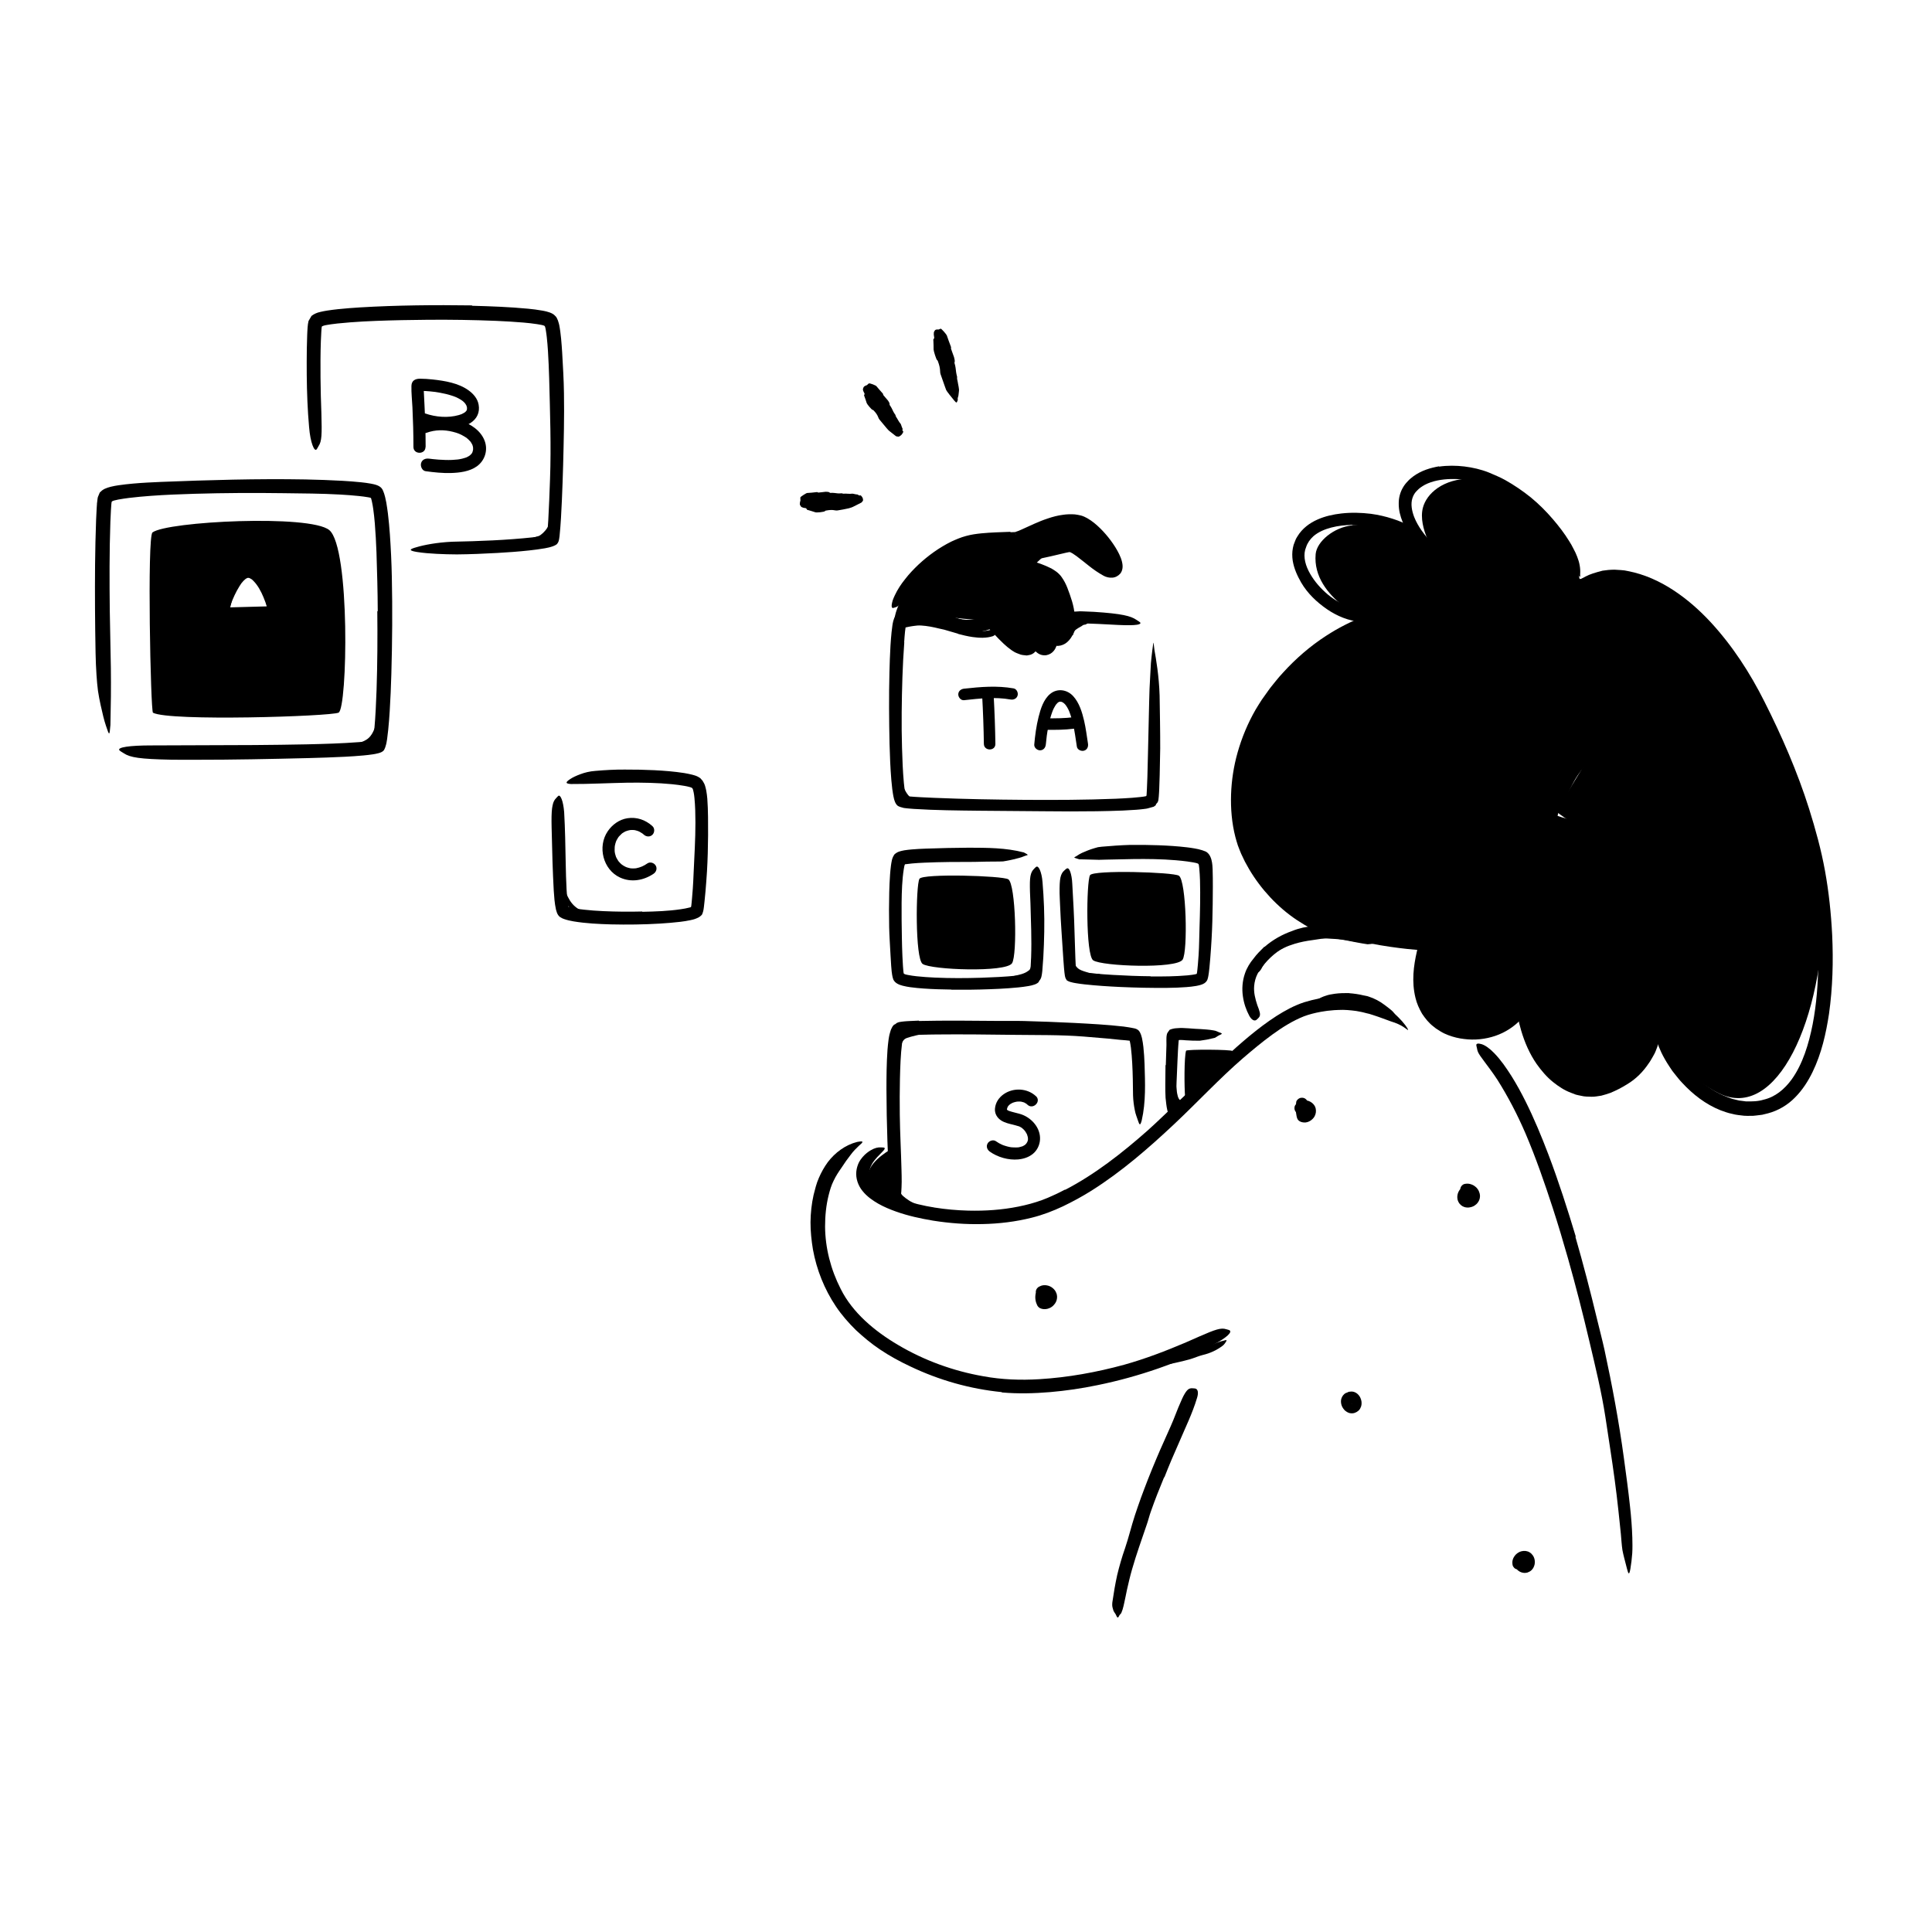 <?xml version="1.0" encoding="UTF-8"?><svg id="Layer_1" xmlns="http://www.w3.org/2000/svg" width="520" height="520" viewBox="0 0 520 520"><defs><style>.cls-1{opacity:.2;}.cls-1,.cls-2,.cls-3,.cls-4{fill:hsla(210, 100%, 67%, 0.7);stroke-width:0px;}.cls-2{opacity:.1;}.cls-3{opacity:.3;}</style></defs><path class="cls-2" d="M240.72,166.84s.16-4.84,6.52-12.12c6.35-7.27,16.34-9.03,20.66-9.23s13.61-5.35,13.61-5.35c0,0,8.87-.34,10.97,1.26,2.09,1.6,7.18,7.14,7.76,8.91s-.14,4.25-1.09,3.99-11.02-6.79-11.02-6.79l-6.62,1.56s-2.28,2.29-3.09,2.87,6.21,2.69,7.22,5.68,2.59,11.51,1.2,12.8-3.38-.85-3.38-.85c0,0-1.02,4.82-2.08,4.72s-4.01-6.49-4.01-6.49c0,0,.22,6.67-.96,6.47s-8.12-7.71-9.48-7.32-14.28-1.13-14.28-1.13l-11.92,1.03Z"/><path class="cls-2" d="M382.97,255.78s-26.03-1.41-36.1-10.8c-7.07-6.6-13.18-18.05-13.56-24.33-.39-6.27,1.46-13.63,3.22-20.43s7.53-15.99,10.03-18.61c2.5-2.62,14.51-12.08,18.71-12.92s15.58-6.53,24.33-6.12c8.75.41,17.43,3.41,17.43,3.41,0,0-3.12,6.04-3.12,13.09s1.15,22.84,3.12,28.08,0,14.58,0,14.58c0,0-13.63,15.17-13.84,16.07s-10.21,17.98-10.21,17.98Z"/><path class="cls-2" d="M418.8,218.38l8.66-14.18s6.11,2.04,7.51,7.09-3.87,12.2-6.85,12.16-9.32-5.07-9.32-5.07Z"/><path class="cls-3" d="M319.23,282.81c-.53,1.7-.49,9.91-.25,12.5.03.34,9.83-9.22,9.83-9.22,0,0,3.35-1.8,2.9-3.2-.14-.43-12.35-.5-12.48-.08Z"/><path class="cls-3" d="M247.47,236.54c-.98,1.69-1.19,21.46.85,22.9,2.26,1.6,22.42,2.36,24.07-.18,1.45-2.24,1-21.29-1-22.59-1.51-.98-23.06-1.61-23.92-.14Z"/><path class="cls-3" d="M293.38,235.57c-.98,1.69-1.19,21.46.85,22.9,2.26,1.6,22.42,2.36,24.07-.18,1.45-2.24,1-21.29-1-22.59-1.51-.98-23.06-1.61-23.92-.14Z"/><path class="cls-1" d="M88.63,142.68c-5.13-4.28-43.67-2.36-47.59.63-1.47,1.13-.5,48.19.13,48.52,4.42,2.37,47.8.99,49.96-.02,2.39-1.13,3.18-44.4-2.5-49.13ZM71.29,164.94c-1.7-.27-9.6,0-9.6,0,0,0,1.77-10.72,5.12-11.28,3.35-.56,6.17,11.54,4.48,11.28Z"/><path class="cls-4" d="M148.99,142.42c-.39.65-.88,1.23-1.44,1.73-.2.18-.37.4-.61.54-.79.55-1.68.89-2.56,1.11-.39.09-.78.16-1.17.22-.49.08-1,.14-1.5-.04-.15-.05-.13-.16,0-.32.12-.15.34-.44.58-.54.45-.13.88-.27,1.29-.42.41-.16.84-.23,1.26-.38.53-.14.92-.55,1.33-.89.41-.42.83-.85,1.13-1.38.22-.3.37-.66.54-1l.3-.83c.07-.29.14-.58.18-.86.04-.46-.01-.92-.08-1.37-.01-.1-.04-.2-.04-.3,0-.37.12-.48.57-.57.1-.02.2-.04.3-.05.34-.04.61.12.72.43.16.45.24.92.22,1.4,0,.48-.07.97-.19,1.45-.16.72-.45,1.42-.79,2.1l-.04-.02Z"/><path class="cls-4" d="M153.37,244.42c-.51-.6-.93-1.28-1.25-1.96-.12-.25-.26-.49-.36-.74-.34-.9-.57-1.83-.76-2.74-.08-.41-.15-.81-.23-1.21-.1-.51-.2-1.02-.22-1.55,0-.16.1-.16.24-.05.14.11.34.32.45.6.36,1,.76,1.96.94,2.98.13.61.43,1.18.71,1.73.31.61.66,1.19,1.09,1.7.26.32.56.62.88.88.48.4,1.02.75,1.61.94.46.14.93.16,1.38.12.1,0,.19-.02.29-.04.36,0,.48.07.61.43.03.08.07.16.09.24.09.27-.06.52-.41.67-1.04.36-2.27.13-3.22-.45-.72-.4-1.34-.95-1.87-1.54l.02-.02Z"/><path class="cls-4" d="M100.99,195.72c.33-.86.57-1.78.74-2.73.06-.35.08-.7.12-1.05.18-1.24.26-2.5.36-3.77.04-.56.04-1.13.05-1.69,0-.72.01-1.45.11-2.17.03-.22.07-.19.13,0,.05.19.16.54.22.95.19,1.45.46,2.92.4,4.42-.06.89-.01,1.83-.07,2.75-.07,1.01-.21,2.03-.46,3.04-.14.62-.35,1.23-.59,1.83-.39.9-.95,1.76-1.68,2.47-.57.55-1.23,1.03-2,1.31-.17.08-.33.12-.51.17-.65.16-.88-.05-1.01-.44-.03-.1-.07-.19-.09-.29-.05-.32.17-.62.53-.76,1.05-.41,1.87-.86,2.53-1.74.5-.63.86-1.45,1.18-2.31h.04Z"/><path class="cls-4" d="M288.77,167.64c.36-.2.7-.41,1.09-.53.14-.05.25-.14.39-.18.5-.14,1-.23,1.49-.3.22-.02.43-.06.64-.1.26-.07.54-.07.83.06.09.04.09.11.05.27-.04.14-.1.44-.2.57-.39.41-.73.71-1.24.72-.3.02-.51.26-.75.4-.26.17-.55.31-.83.47-.17.1-.34.2-.5.33-.24.18-.49.37-.66.62-.13.2-.14.47-.2.69-.02.05-.02.1-.04.15-.09.16-.23.14-.69-.07l-.31-.14c-.34-.17-.58-.4-.61-.62-.12-.66.21-1.14.57-1.56.27-.31.6-.56.93-.81l.03.04Z"/><path class="cls-4" d="M242.91,214.31c-.33-.57-.59-1.18-.8-1.77-.08-.22-.19-.42-.25-.64-.22-.78-.29-1.59-.41-2.36-.05-.34-.12-.68-.18-1.02-.08-.43-.17-.86-.18-1.3,0-.14.09-.14.22-.05.13.09.31.27.4.5.31.84.61,1.66.81,2.5.12.51.39.98.58,1.46.22.53.45,1.05.75,1.53.18.3.37.59.6.86.34.4.7.8,1.13,1.09.34.22.73.33,1.1.42.08.02.17.03.25.05.29.09.36.19.32.61,0,.09-.01.19-.02.28-.04.32-.26.53-.57.53-.92-.02-1.81-.49-2.5-1.1-.52-.46-.92-1.02-1.27-1.59l.03-.02Z"/><path class="cls-4" d="M257.85,170.56c-1.26-.36-2.51-.75-3.74-1.09-.45-.12-.91-.19-1.36-.3-1.59-.4-3.19-.71-4.8-.81-.72-.05-1.44.02-2.13.13-.45.05-.89.15-1.34.23-.44.1-.87.22-1.39.18-.36-.12-.28-.02-.13-.32.07-.16.19-.34.34-.59.16-.21.4-.36.66-.48.48-.19.97-.36,1.48-.49.5-.12,1.02-.16,1.53-.19,1.02-.04,2.05.01,3.04.22,1.18.24,2.41.37,3.59.65,1.3.3,2.56.67,3.81,1.02.77.21,1.54.42,2.32.6,1.17.27,2.36.52,3.54.59.92.06,1.82-.07,2.69-.23.19-.03.38-.08.57-.12.36-.06.59-.08.77-.02.18.07.31.21.43.44.06.1.13.2.17.3.15.32-.09.74-.67.95-1.72.56-3.64.49-5.45.23-1.35-.19-2.66-.52-3.94-.85v-.04Z"/><path class="cls-4" d="M276.84,261.28c.22-.2.42-.42.53-.72.08-.13.09-.32.14-.48.04-.18.06-.41.08-.63.03-.32,0-.64.04-.96.15-1.14.25-2.3.32-3.47.04-.52.05-1.04.07-1.55.02-.66.06-1.32.18-1.98.04-.2.07-.17.12,0,.04.18.15.49.22.87.2,1.32.54,2.64.47,4-.03.81.12,1.65.12,2.5-.02.47-.03.91-.1,1.43-.07.53-.24,1.07-.55,1.54-.37.57-.9,1.01-1.45,1.31-.85.43-1.74.61-2.58.79-.66.14-1.3.32-1.95.44-.14.03-.28.07-.42.09-.53.05-.71-.05-.86-.42-.03-.08-.08-.17-.1-.25-.08-.29.12-.55.49-.7,1.12-.42,2.28-.59,3.32-.9.76-.23,1.43-.54,1.87-.93l.03.03Z"/><path class="cls-4" d="M290.2,262.52c-.19-.11-.39-.24-.6-.38-.2-.15-.43-.35-.56-.51-.32-.33-.58-.73-.76-1.15-.14-.3-.29-.6-.36-.91-.26-1.12-.14-2.16-.05-3.16.04-.45.07-.88.11-1.32.04-.55.08-1.02.13-1.68.02-.17.05-.15.1,0,.05.15.14.42.18.75.13,1.16.18,2.31.24,3.41.03.66.24,1.31.54,1.84.16.29.34.57.57.81.22.26.46.49.71.64.34.21.77.39,1.2.53.66.21,1.34.45,2.04.57.54.11,1.1.07,1.66.13.12.01.25,0,.37.03.45.08.59.23.58.68,0,.1,0,.21,0,.31-.04.34-.27.57-.61.62-1.02.16-2.07,0-3.13-.25-.8-.18-1.56-.48-2.37-.9l.02-.04Z"/><path class="cls-4" d="M315.05,294.05c-.03-.6,0-1.18,0-1.77,0-.21-.04-.42-.03-.63.05-.74.1-1.49.15-2.23.02-.33.04-.65.05-.98,0-.41.02-.83.13-1.24.04-.13.17-.11.32,0,.15.11.34.31.39.54.09.41.17.82.24,1.23.07.41.04.82.02,1.23-.04.5.1,1,.17,1.5.07.55.14,1.1.21,1.65.04.34.07.67.14,1,.1.49.21.98.45,1.38.19.31.49.52.77.67.06.03.13.04.19.08.21.11.19.24,0,.72l-.13.33c-.15.36-.45.58-.78.48-1-.3-1.62-1.25-1.92-2.09-.24-.64-.33-1.27-.41-1.88h.04Z"/><path class="cls-4" d="M241.34,279.77c.31-.55.66-1.14,1.36-1.58.63-.37,1.18-.51,1.72-.66.4-.08.79-.19,1.18-.23,1.4-.15,2.77-.17,4.13-.14.61.01,1.21.02,1.82.05.77.07,1.57.23,2.27.63.22.12.14.18-.08.21-.22.02-.6.11-1.02.12-.37,0-.74.05-1.11.08-.37.01-.74.01-1.11.04-.74.04-1.48.08-2.25.12-.91.04-1.83.29-2.71.53-.47.14-.97.25-1.39.41-.45.17-.7.31-.97.65-.32.41-.55.98-.73,1.56-.27.88-.46,1.83-.53,2.78-.06.74.03,1.48.03,2.22,0,.16.02.33.01.49-.02.62-.16.81-.6.91-.1.02-.2.05-.3.06-.34.03-.59-.23-.68-.68-.28-1.34-.26-2.78-.05-4.25.16-1.09.41-2.2.95-3.35l.04.02Z"/><path class="cls-4" d="M245.33,325.86c-.78-.38-1.52-.87-2.21-1.44-.25-.21-.54-.36-.76-.61-.82-.81-1.46-1.83-1.79-2.91-.16-.47-.31-.94-.41-1.41-.05-.3-.15-.6-.14-.91,0-.31.04-.62.11-.92.04-.19.24-.16.47-.01.23.15.54.4.65.69.35,1.04.72,1.92,1.22,2.81.26.58.83.96,1.32,1.36.58.42,1.19.84,1.87,1.17.4.23.84.41,1.28.6.67.25,1.36.51,2.07.64.55.12,1.12.09,1.68.12.12,0,.25,0,.37,0,.46.06.58.21.61.71,0,.11.02.23.02.34,0,.38-.24.66-.61.74-1.08.21-2.23.2-3.33-.1-.83-.19-1.64-.51-2.45-.84l.02-.05Z"/><path class="cls-4" d="M239.48,309.52s-6.95,3.89-5.65,7.91c1.3,4.02,7.22,5.27,7.22,5.27l-1.57-13.17Z"/><path class="cls-4" d="M314.97,364.84c1.28-.24,2.55-.49,3.81-.81.46-.11.9-.29,1.36-.41,1.63-.37,3.27-.78,4.87-1.31.72-.21,1.42-.47,2.11-.74.87-.4,1.81-.64,2.75-.87.3-.06.31.06.16.34-.16.26-.45.75-.89,1.12-1.61,1.23-3.43,2.07-5.39,2.53-1.17.29-2.3.81-3.48,1.16-1.3.36-2.61.68-3.92.96l-2.43.5c-1.22.25-2.47.41-3.68.66-.94.19-1.84.5-2.77.69-.2.05-.4.1-.61.13-.77.12-1.04.02-1.28-.43-.05-.1-.12-.2-.16-.3-.13-.35.14-.7.67-.93,1.59-.71,3.29-1.14,5.01-1.53,1.27-.31,2.56-.53,3.84-.81l.02.05Z"/><path class="cls-4" d="M363.14,267.32c1.28.1,2.56.27,3.81.58.45.12.93.14,1.37.31,1.58.5,3.08,1.29,4.39,2.3.57.45,1.18.86,1.72,1.34.36.29.68.63.94,1.02.25.4.39.88.56,1.31.09.28,0,.29-.3.23-.29-.07-.88-.13-1.4-.28-.11-.04-.23-.07-.33-.11l-.26-.17c-.16-.12-.35-.22-.52-.33-.31-.25-.61-.52-.95-.74-.32-.25-.64-.49-.99-.71-.33-.25-.68-.46-1.03-.69-.83-.59-1.87-.82-2.87-1.1-1.11-.27-2.24-.53-3.41-.6-.72-.09-1.44-.08-2.17-.09l-1.65.08c-.55.05-1.1.14-1.64.23-.84.17-1.63.49-2.43.75-.18.06-.34.14-.52.19-.67.18-.92.09-1.22-.38-.07-.11-.15-.21-.2-.32-.18-.37,0-.78.48-1.07.7-.43,1.45-.81,2.26-1.05.79-.3,1.64-.42,2.49-.55,1.27-.17,2.56-.2,3.86-.18v.06Z"/><path class="cls-4" d="M346.38,251.76c1.72-.58,3.47-.97,5.23-1.23.63-.08,1.23-.26,1.87-.32,2.22-.22,4.51-.29,6.78.06,1,.15,2.01.3,2.99.54.63.15,1.26.31,1.85.59.29.14.58.28.85.45.28.15.49.46.73.68.28.32.19.37-.23.51-.21.07-.51.17-.87.32-.34.1-.68.11-1.01.07-.6-.08-1.15-.21-1.7-.32-.56-.1-1.11-.19-1.68-.24-1.13-.13-2.29-.16-3.49-.24-1.45-.15-2.96.19-4.45.4-1.67.22-3.23.52-4.81,1-.96.3-1.91.63-2.81,1.07-1.37.64-2.7,1.43-3.81,2.43-.86.79-1.5,1.74-2.06,2.7-.12.21-.2.45-.34.65-.5.76-.75.95-1.46.83-.16-.02-.32-.03-.47-.07-.5-.13-.7-.68-.5-1.49.66-2.34,2.39-4.44,4.44-5.91,1.53-1.1,3.22-1.91,4.94-2.55l.03.06Z"/><path class="cls-4" d="M477.56,198.45c-9.07-21.08-22.55-34.82-29.71-39.41-7.15-4.6-22.7-3.21-22.7-3.21,0,0-.41-1.95-1.09-4.1-.69-2.15-7.15-11.37-12.85-16.54-5.71-5.17-15.12-6.39-15.12-6.39-7.72,0-12.16,4.07-13.13,7.91-1.37,5.41,3.39,12.49,3.61,12.82-.19-.21-3.33-3.56-9.49-6.39-6.37-2.91-13.12-1.74-13.12-1.74-5.05.53-9.55,4.4-9.85,7.73-1.08,12.05,15.35,18.72,15.35,18.72,0,0,19.29-5.76,23.24-5.7s13.4,2.77,13.4,2.77l-3.58,8.96s-.22,19.49-.55,24.03c-.33,4.53,6.42,20.26,6.42,20.26l-8.15,9.61s-12.11,17.8-14.25,22.23-4.02,12.63-3.03,15.83c.99,3.2,4.29,8.35,5.42,9.21,1.14.86,9.58,2.35,13.98,1.51,4.39-.85,7.3-6.96,7.3-6.96,0,0,.92,6.4,1.55,8.85.62,2.45,6.16,10.36,7.29,11.37,1.14,1,8.27,4.82,14.86,2.25s13.23-13.99,13.23-13.99c0,0,5.31,10.88,16.03,16.18,15.54,7.67,28.27-19.76,28.25-51.52,0-7.69-4.24-23.21-13.31-44.29ZM433.98,219.74c-1.94,1.86-6.78,4.02-8.83,3.68-2.04-.33-6.35-2.08-6.35-2.08,0,0,1.27-6.06,3.09-9.63,1.83-3.58,5.57-7.51,5.57-7.51,0,0,6.28,1.84,7.22,5.77.95,3.93,1.24,7.9-.7,9.77Z"/><path class="cls-4" d="M60.22,167.02c4.09-.1,8.18-.23,12.27-.33.95-.02,1.75-.79,1.75-1.75s-.8-1.77-1.75-1.75c-4.09.1-8.18.23-12.27.33-.95.02-1.75.79-1.75,1.75s.8,1.77,1.75,1.75h0Z"/><path class="cls-4" d="M243.39,172.87c-.47,6.23-.64,12.58-.7,18.9-.03,3.16,0,6.33.09,9.48.09,3.15.21,6.31.49,9.4.1,1.1.25,2.3.44,3.2.06.2.05.32.18.4.06.03.14.03.2.04l.52.06c2.2.2,4.53.28,6.82.39,8.12.34,16.29.48,24.45.54,8.16.05,16.32.03,24.45-.3,1.46-.07,2.92-.14,4.37-.25.73-.05,1.44-.12,2.15-.2l.96-.12c.18-.03.35-.06.52-.1.35,0,.25-.4.29-.62l.07-1.3c.04-1.07.08-2.15.13-3.22.05-2.15.11-4.29.16-6.43.11-4.62.22-9.25.32-13.87l.1-3.47.18-3.47.19-3.47c.08-1.15.26-2.31.38-3.46.41-2.88.23-2.49.57-.05.43,2.44,1.23,6.94,1.39,12.27.07,4.75.17,9.5.16,14.26l-.14,7.14-.12,3.59-.04.91-.03.46-.06.85c-.06.57-.07,1.2-.37,1.6l-.24.27-.12.13-.06.07-.03.04c-.1-.09.13.13.1.11h0s-.02.02-.02.02l-.6.45-1.6.45c-.26.08-.57.11-.8.14l-.47.06c-.63.09-1.23.12-1.84.18-1.2.09-2.4.15-3.59.21-2.38.1-4.75.15-7.12.19-4.74.06-9.47.06-14.21,0-5.7-.05-11.52-.09-17.37-.14-5.86-.07-11.72-.11-17.62-.49l-1.23-.1c-.2-.02-.41-.04-.63-.06l-.34-.04c-.16-.02-.32-.03-.48-.06-.61-.18-1.28-.28-1.75-.69-.46-.43-.67-1.06-.86-1.69-.17-.68-.23-1.02-.3-1.46-.07-.42-.12-.83-.18-1.24-.1-.82-.18-1.64-.25-2.45-.27-3.24-.39-6.46-.48-9.67-.14-6.43-.19-12.85-.03-19.28.06-2.39.14-4.79.28-7.19.07-1.2.17-2.4.29-3.62.06-.61.14-1.22.23-1.84l.08-.49.14-.66c.12-.43.26-.84.5-1.2.36-.45.87-.72,1.43-.87.28-.09.56-.14.85-.19.31-.05.46-.06.69-.09.83-.09,1.62-.12,2.42-.15,1.59-.05,3.15-.06,4.71-.05h1.03s.54.01.54.01c.25.01.51.04.75.1.87.24,1.46.55,2.09.82,1.22.55,2.39.98,3.6,1.16.3.05.6.07.91.09l.99.03c.66,0,1.31,0,1.94-.05.64-.05,1.26-.13,1.81-.29.14-.04.28-.08.41-.13.14-.05.4-.16.61-.25.45-.19.92-.29,1.39-.17.32.14.6.31.88.51.25.23.54.47.75.71l1.01,1.09c.66.72,1.31,1.42,1.99,2.08.67.67,1.36,1.3,2.08,1.83.18.14.36.27.54.38.16.09.23.16.37.22.24.13.5.23.77.28.35.08.82-.02.9-.42.09-.36.02-.74-.05-1.09l-.17-.7-.25-.92c-.17-.62-.36-1.25-.49-1.96-.04-.27-.09-.55-.1-.88.01-.33,0-.72.31-1.24.08-.13.18-.25.32-.35l.1-.08c.06-.03,0-.02.21-.11.16-.06.35-.09.51-.08.18.02.21.05.33.09.09.04.18.09.26.15.05.04.07.06.1.1.06.06.13.14.16.18.06.08.13.19.16.25.17.3.26.53.36.77.38.94.69,1.84,1.03,2.72.17.44.34.87.53,1.29.12.28.22.47.35.7.12.21.25.42.42.6.16.17.38.33.62.27.36-.07.51-.46.58-.77.08-.33.11-.64.18-.98.08-.35.18-.71.3-1.07l.1-.27.05-.14.05-.12s0-.02.08-.14c.03-.05.06-.09.09-.13l.05-.06c.11-.13.41-.35.76-.38.33-.04.69.11.72.18l.17.23.17.23c.06.07.02.02.03.04h0s0,.04,0,.04v.06s0,.11,0,.11c.01.28.05.62.32.77.28.11.6-.03.81-.21.22-.2.36-.45.47-.7l.27-.65c.11-.28.21-.57.31-.87l.39-1.17c.17-.5.36-1,.66-1.35.11-.12.24-.3.42-.31l.53-.03,1.06-.06,1.05-.06.75.02c1,.03,2,.07,3.02.13,7.54.49,9.89,1.12,11.38,2.14.34.24.79.48,1,.69.38.36-.31.65-1.69.73-1.39.09-3.51.02-6.23-.14-2.14-.12-4.29-.22-6.46-.29l-1.63-.04h-.36s-.14,0-.14,0h-.26c-.07.02-.21-.01-.2.05-.02.05-.02.09-.03.14-.02.07,0,.01-.07.26l-.28.84c-.1.28-.21.57-.33.87l-.22.49c-.11.23-.23.47-.36.69-.5.91-1.17,1.68-1.93,2.14-.76.46-1.66.68-2.53.58-.43-.05-.87-.21-1.22-.44-.35-.23-.62-.5-.84-.83-.22-.33-.41-.72-.53-1.2-.06-.24-.11-.49-.14-.79l.65.44.37.25c1.97-3.57.54-.98.99-1.77.01,0,.09.09.16.12.03.02.07.04.11.05.04.02.13.07.19.1.14.07.28.14.42.2l.21.09.11.04c1.26.54.35.15.63.27v.02s-.02.03-.02.03l-.05.14c-.14.42-.2.58-.46,1.92-.11.54-.24,1.05-.41,1.52-.19.44-.39.85-.65,1.15-.48.62-1.17,1.04-2.05,1.21-1.25.14-2.22-.29-3.12-1.31-.44-.51-.84-1.14-1.19-1.84-.17-.35-.34-.7-.5-1.06l-.27-.63c-.32-.79-.6-1.56-.88-2.31l-.4-1.07-.19-.44-.06-.12h0s-.07.03.09-.07c.19-.11.33-.17.49-.28.15-.1.3-.2.44-.32.14-.12.21-.14.31-.23.19-.2.28-.29.27-.37h0s0,0,0,0l.23.39h0s0,0,0,0c.02.02.04.04.06.05l.18.09c.13.05.44.15.71.16.17.03.38.05.56.05.06,0,.01,0,.03.01,0,.1.05.42.13.74.15.66.39,1.43.61,2.26.07.26.33,1.24.4,1.98.09.78.06,1.52-.15,2.15-.2.63-.59,1.18-1.13,1.6-.28.2-.57.36-.89.45-.32.09-.65.12-.98.19-.72-.1-1.42-.07-2.15-.43-.36-.15-.73-.25-1.08-.45l-.83-.52c-.78-.56-1.51-1.14-2.14-1.75-.9-.83-1.71-1.69-2.49-2.52-.38-.42-.78-.82-1.15-1.19-.26-.26-.17-.17-.19-.19,0,0,0,0,0,0,0,0,0,0,0,0,0,0,0,0,0,0l-.24.09c-.68.26-1.35.41-1.98.52-1.26.21-2.43.25-3.58.26-.29,0-.56,0-.87-.01-.33-.02-.67-.03-.99-.08-.66-.07-1.29-.22-1.91-.38-1.22-.34-2.36-.83-3.31-1.25-.45-.2-.95-.38-1-.38,0,0,0,0,0,0h-.37s-.8,0-.8,0l-3.17.04c-1.05.02-2.09.06-3.08.13l-.72.07-.44.06s-.05,0-.06.02c0,0-.01.02-.01.03v.02s-.02.11-.02.11c-.07.42-.13.88-.18,1.35-.1.94-.17,1.91-.23,2.88h-.09Z"/><path class="cls-4" d="M313.78,286.66l.17-5.31v-.49s-.01-.66-.01-.66c0-.56-.01-1.15.1-1.67l.08-.33c.05-.09.1-.18.15-.27.1-.18.22-.32.34-.48l.1-.12s.05.03-.03-.06h.02s.03-.03.03-.03l.06-.04c.08-.06.18-.1.28-.13.19-.07.4-.14.62-.18.42-.12.91-.14,1.38-.17.22-.01.5-.04.67-.04h.44c1.16.02,2.32.15,3.47.22,1.02.04,2.05.11,3.06.19.65.05,1.3.13,1.96.25.66.06,1.28.5,1.92.67.39.15.3.28-.07.46-.19.1-.43.16-.74.37-.17.11-.33.2-.48.3-.08.06-.17.09-.26.17-.09.01-.18.05-.27.07l-1.92.43c-.64.1-1.28.21-1.92.3-1.28.01-2.57-.02-3.87-.12-.38-.03-.8-.08-1.16-.08-.13-.02-.26-.02-.39,0-.07,0-.13.01-.19.03-.08,0-.06.11-.07.16l-.04.39s-.05.6-.08,1.01l-.08,1.32-.13,2.67-.14,3.29c-.06,1.66-.17,3.34-.18,5,0,1.29.11,2.56.06,3.85,0,.28,0,.57-.04.85-.16,1.06-.46,1.37-1.07,1.51-.14.03-.27.08-.4.09-.42.04-.78-.43-.95-1.19-.27-1.13-.36-2.26-.49-3.42-.08-1.15-.06-2.32-.07-3.5.02-1.76.03-3.53.05-5.29h.08Z"/><path class="cls-4" d="M247.36,274.8c6.96-.15,13.87-.09,20.79-.02,2.52.03,5.05-.04,7.57.03,4.45.12,8.89.29,13.34.51,4.45.24,8.89.46,13.37.98l1.36.2.69.12c.27.06.64.14.96.19.53.15,1.05.42,1.31.93.28.49.47,1.02.6,1.6.2.88.29,1.63.39,2.42.17,1.56.26,3.1.32,4.63.15,5.06.38,10.16-.76,15.16-.42,1.55-.61,1.3-1.05-.05-.2-.68-.65-1.64-.83-2.77-.23-1.14-.41-2.46-.46-3.89-.03-2.89-.06-5.78-.22-8.64-.08-1.43-.18-2.85-.35-4.21l-.15-.99c-.02-.17-.06-.32-.09-.47l-.05-.23-.03-.1h0s.02-.1-.04-.07c0-.04,0-.02-.01-.03,0,0,0,0-.03,0l-.19-.02-.76-.08-1.58-.13-3.23-.33c-2.18-.18-4.37-.37-6.56-.55-6.14-.49-12.56-.38-18.87-.46-6.93-.09-13.88-.17-20.81-.1-2.13.02-4.27.06-6.38.13l-1.51.07c-.26.02-.54.02-.8.09-.16.21-.22.48-.29.74l-.11.57-.11.75c-.39,3.1-.49,6.36-.57,9.57-.07,3.23-.08,6.46-.04,9.67.06,5,.34,9.9.46,14.85.03,1.09.06,2.16.05,3.26-.07,4.09-.37,5.39-1.26,6.23-.2.19-.39.45-.58.56-.62.36-1.15-1.31-1.33-4.27-.32-4.4-.52-8.92-.67-13.51-.15-4.6-.25-9.26-.26-13.97,0-3.5.03-7,.28-10.6.08-.91.15-1.81.29-2.77.03-.23.07-.48.12-.73.05-.29.15-.79.28-1.17.12-.4.22-.82.43-1.16.09-.18.17-.37.28-.53l.38-.43c.44-.07.57-.47.99-.56.17-.08.37-.13.58-.16.2-.04.41-.08.62-.09l.63-.07.52-.04.68-.04,2.66-.12v.09Z"/><path class="cls-4" d="M351.46,179.72c-2.85,2.61-5.43,5.54-7.73,8.68-2.35,3.12-4.22,6.47-5.7,10.06-1.06,2.62-1.84,5.35-2.43,8.11-1.05,4.86-1.4,9.91-.64,14.79.41,2.43,1.08,4.8,2.1,7.03,1.06,2.27,2.35,4.42,3.79,6.48,2.62,3.6,5.85,6.8,9.52,9.26,2.34,1.6,4.88,2.88,7.47,3.99,2.61,1.11,5.32,1.76,8.05,2.78.86.33,1.24.53,1.2.64-.04.12-.48.18-1.3.4-.81.24-1.99.52-3.44.62-.73.09-1.48-.06-2.29-.15-.82-.09-1.64-.32-2.5-.59-.76-.22-1.5-.51-2.23-.81l-1.11-.44c-.37-.15-.71-.36-1.06-.53-1.42-.7-2.77-1.54-4.09-2.4-2.63-1.75-5.03-3.82-7.18-6.12-2.15-2.3-4.05-4.82-5.66-7.53-.38-.69-.78-1.37-1.15-2.06l-1.02-2.13c-.32-.73-.59-1.5-.89-2.25-.27-.76-.45-1.54-.68-2.31-.95-3.71-1.27-7.57-1.15-11.4.13-3.83.72-7.65,1.76-11.31,1.14-4.02,2.76-7.9,4.84-11.52.53-.9,1.1-1.78,1.66-2.66l1.8-2.53c.59-.85,1.28-1.63,1.91-2.44.63-.82,1.33-1.58,2.03-2.35,3.42-3.77,7.31-7.14,11.58-9.9,6.46-4.22,13.83-7,21.29-8.45,5.81-1.16,11.64-1.69,17.54-1.36,1.3.08,2.57.17,3.88.35,2.42.36,4,.82,5.07,1.32,1.06.49,1.61,1.05,1.9,1.68.13.3.3.64.3.88-.03.41-.46.48-1.25.42-.8-.07-2.06-.28-3.69-.55-4.88-.76-10.05-.87-15.2-.46-5.16.4-10.32,1.43-15.27,3.08-7.36,2.43-14.24,6.41-19.93,11.73l-.07-.06Z"/><path class="cls-4" d="M387.3,125.59c2.31-.33,4.59-.3,6.83-.04,2.24.28,4.44.77,6.62,1.64,1.49.65,2.95,1.22,4.34,2,2.45,1.37,4.76,2.94,6.93,4.69,2.15,1.77,4.13,3.74,5.93,5.85,1.6,1.86,3.12,3.83,4.4,5.92l.61,1.01.55,1.05.54,1.06.46,1.1c.58,1.47.92,3.06.79,4.68.07.97-.05.85-.54.15-.24-.35-.7-.82-1.28-1.33-.55-.52-.97-1.18-1.43-1.88-2.71-5.18-6.34-9.85-10.78-13.95-2.64-2.48-5.95-4.39-9.27-6-.92-.41-1.87-.88-2.76-1.22-.88-.36-1.85-.6-2.81-.83-1.94-.41-3.95-.61-5.94-.56-2.44.06-4.91.48-6.98,1.55-.76.43-1.5.9-2.07,1.53-.63.59-1.03,1.27-1.28,2.05-.51,1.55-.18,3.41.47,5.1,1.05,2.66,2.89,4.96,4.83,7.11.43.48.88.91,1.32,1.38,1.63,1.75,1.99,2.45,1.77,3.44-.05.23-.07.48-.16.67-.28.64-1.43.37-2.9-.82-2.15-1.78-4.09-3.93-5.78-6.41-.84-1.25-1.61-2.59-2.21-4.09-.6-1.49-1.07-3.16-1.03-5.04,0-1.38.37-2.89,1.13-4.17.37-.66.83-1.22,1.3-1.7.45-.53.99-.92,1.52-1.34,2.16-1.57,4.57-2.26,6.88-2.68l.02.09Z"/><path class="cls-4" d="M418.95,286.95c2.02,2.21,4.66,3.79,7.41,4.39.5.17,1.03.12,1.55.15.26,0,.52.03.78.02.26-.03.52-.06.78-.08,1.84-.13,3.74-.67,5.47-1.66,1.73-.96,3.39-2.19,4.83-3.67.68-.62,1.21-1.38,1.8-2.09.49-.78,1.07-1.51,1.47-2.33.64-1,1.12-2.07,1.65-3.14.45-1.1.93-2.18,1.41-3.31.32-.7.42-.59.57.1.09.45.2.95.31,1.47.08.62.01,1.31-.11,2.05-.1.67-.33,1.28-.5,1.93-.17.65-.41,1.27-.66,1.9-.23.64-.55,1.22-.89,1.8-.35.57-.65,1.18-1.06,1.71-1.49,2.24-3.44,4.23-5.82,5.64-1.39.88-2.89,1.65-4.47,2.31-.8.3-1.64.53-2.48.76-.87.11-1.73.32-2.6.29-.96-.03-1.93-.01-2.86-.26-.47-.1-.94-.18-1.4-.31l-1.33-.51c-1.78-.66-3.31-1.7-4.74-2.83-1.76-1.4-3.2-3.12-4.47-4.9-1.9-2.74-3.22-5.81-4.15-8.95-.69-2.44-1.32-4.92-1.37-7.52,0-.57-.07-1.13.02-1.71.06-.53.13-.98.22-1.34.09-.36.24-.64.38-.87.29-.44.66-.64,1.18-.73.24-.04.48-.11.7-.1.76.03,1.18.96,1.17,2.28.03.5.06.99.08,1.5.03.49.12,1,.16,1.49.04.49.13.99.2,1.48.06.5.12.99.24,1.49.35,1.98.91,3.96,1.71,5.85,1.13,2.83,2.78,5.47,4.89,7.6l-.06.07Z"/><path class="cls-4" d="M433.07,216.53c.41-1.1.59-2.11.49-3.31-.09-1.17-.43-2.37-.96-3.47-.39-.81-.97-1.48-1.53-2.13-.48-.56-1.04-1-1.62-1.37-.3-.13-.6-.33-.92-.4-.16-.04-.31-.13-.48-.13-.17-.02-.33-.04-.4-.07-.18-.02-.34.04-.51.15-.26.17-.55.47-.84.76-.58.6-1.13,1.33-1.64,2.09-.9,1.31-1.58,2.78-2.33,4.2l-1.37,2.79c-.44.94-1.01,1.83-1.52,2.75-.34.56-.43.44-.46-.17,0-.59-.13-1.73.13-2.93.27-1.05.56-2.1.88-3.14.16-.52.32-1.05.51-1.56.21-.5.43-1.01.67-1.51.47-1,.99-1.99,1.61-2.96.65-.98,1.29-1.93,2.6-2.83.62-.42,1.33-.69,2.09-.68,3.04.1,5.3,1.77,6.85,3.71.99,1.31,1.71,2.78,2.16,4.33.45,1.55.64,3.19.42,4.85-.31,1.99-1.05,3.9-2.37,5.47-.95,1.21-2.28,2.1-3.67,2.68-1.39.61-2.87.87-4.32.92-2.26.08-4.5-.18-6.62-.94-.47-.17-.94-.29-1.38-.54-.41-.21-.74-.41-1.01-.59-.25-.2-.43-.4-.56-.59-.25-.38-.26-.78-.13-1.27.06-.22.1-.46.19-.65.3-.64,1.26-.81,2.28-.37,1.58.57,3.18,1,4.75,1.2,1.57.2,3.13.12,4.51-.24,1.02-.29,1.94-.76,2.71-1.42.74-.69,1.3-1.6,1.69-2.64l.09.02Z"/><path class="cls-4" d="M269.64,374.69c-8.57-.85-16.89-3.22-24.6-6.9-2.82-1.32-5.58-2.82-8.18-4.57-2.3-1.53-4.44-3.32-6.47-5.2-1.98-1.95-3.85-4.07-5.4-6.39-3.11-4.63-5.2-9.89-6.19-15.34-.4-2.43-.66-4.88-.65-7.35.03-2.47.29-4.93.83-7.33.39-1.52.75-3.08,1.42-4.58.64-1.49,1.43-2.9,2.39-4.22,1.95-2.58,4.75-4.66,7.89-5.45,1.99-.38,1.71,0,.46,1.06-.6.59-1.43,1.35-2.2,2.42-.8,1.02-1.63,2.18-2.46,3.47-.78,1.11-1.53,2.25-2.11,3.49-.62,1.23-.98,2.47-1.34,3.88-.69,2.75-.96,5.59-.96,8.46.04,5.73,1.52,11.54,4.21,16.79,3.17,6.37,9.09,11.33,15.44,15.07,7,4.15,14.85,7.01,22.93,8.42,4.98.92,10.03,1.1,15.1.79,7.68-.46,15.38-1.86,22.79-3.88,5.76-1.61,11.24-3.72,16.66-6.03,1.2-.49,2.34-1.06,3.54-1.56,4.43-1.94,5.9-2.43,7.28-1.98.31.1.7.16.92.3.76.46-.75,1.94-3.97,3.66-1.19.64-2.4,1.26-3.63,1.84-1.23.61-2.48,1.18-3.75,1.73-2.54,1.1-5.15,2.09-7.81,3.02-5.32,1.85-10.84,3.38-16.46,4.52-4.17.87-8.42,1.49-12.7,1.86-4.28.36-8.63.47-12.98.09v-.09Z"/><path class="cls-4" d="M424.02,332.88c2.13,7.38,4.06,14.81,5.85,22.27.65,2.72,1.38,5.42,1.98,8.16,2.08,9.64,3.89,19.34,5.22,29.12.59,4.34,1.19,8.7,1.65,13.03.31,2.78.53,5.58.62,8.39.03,1.4.07,2.81-.02,4.22-.11,1.41-.26,2.81-.5,4.2-.32,1.74-.53,1.47-.91-.02-.2-.79-.47-1.82-.78-3.03-.14-.62-.33-1.29-.45-2-.1-.71-.19-1.47-.25-2.25-.19-2.79-.57-5.56-.83-8.36-.29-2.79-.64-5.58-1.01-8.37-.75-5.59-1.65-11.17-2.49-16.81-1.03-6.74-2.72-13.64-4.32-20.43-1.76-7.47-3.66-14.91-5.75-22.29-1.29-4.54-2.64-9.07-4.1-13.56-2.21-6.8-4.57-13.59-7.35-20.11-2.18-5.05-4.68-9.86-7.53-14.38-.64-.99-1.3-1.92-1.99-2.86-2.55-3.5-3.35-4.25-3.52-5.61-.05-.29-.18-.63-.19-.88-.02-.43.44-.56,1.4-.28.94.28,2.15,1.11,3.39,2.39,1.84,1.89,3.29,4.03,4.68,6.21,1.37,2.19,2.61,4.46,3.77,6.78,2.32,4.64,4.32,9.48,6.18,14.36,2.75,7.26,5.13,14.67,7.36,22.09l-.08.04Z"/><path class="cls-4" d="M313.33,397.58c-1.26,3.04-2.48,6.11-3.57,9.23-.41,1.13-.68,2.31-1.08,3.45-1.36,4.02-2.82,8.04-3.99,12.14-.53,1.82-.95,3.68-1.37,5.51-.25,1.18-.47,2.37-.74,3.55-.14.59-.25,1.18-.44,1.76l-.32.86c-.11.29-.49.52-.6.81-.31.71-.53.56-.81-.14-.08-.34-.7-.93-.8-1.51-.09-.3-.2-.63-.24-.96-.03-.33-.02-.67.02-1.02.36-2.47.77-4.93,1.31-7.37.59-2.43,1.28-4.84,2.12-7.22.97-2.85,1.68-5.9,2.64-8.82.52-1.61,1.1-3.2,1.66-4.8.6-1.58,1.17-3.17,1.8-4.75l1.16-2.9,1.2-2.88c1.21-2.91,2.57-5.77,3.81-8.64,1-2.21,1.76-4.5,2.77-6.7.22-.49.41-.97.66-1.44.95-1.75,1.48-2.18,2.52-2.08.24.02.48.02.7.07.72.19.88,1.19.43,2.57-1.23,4.12-3.18,8.06-4.92,12.16-.66,1.51-1.32,3.03-1.98,4.55-.62,1.54-1.29,3.06-1.87,4.61l-.09-.03Z"/><path class="cls-4" d="M256.02,266.34c-2.43-.03-4.87-.1-7.32-.27-1.23-.09-2.46-.19-3.73-.37-.66-.1-1.23-.19-2.01-.39-1.05-.27-2.1-.73-2.53-1.7-.14-.4-.25-.81-.31-1.24-.09-.5-.09-.65-.13-.93l-.13-1.51c-.07-.99-.13-1.98-.18-2.96-.12-2.49-.31-4.96-.36-7.44-.06-3.13-.06-6.25.02-9.39.04-1.57.11-3.14.22-4.73.06-.8.13-1.59.24-2.42.04-.23.04-.36.1-.68.06-.29.1-.58.17-.87.15-.6.4-1.13.77-1.59.38-.29.77-.53,1.24-.67.22-.09.47-.12.7-.19.24-.06.49-.12.63-.13.67-.11,1.31-.17,1.95-.23,1.27-.11,2.53-.18,3.78-.22,3.9-.14,7.79-.23,11.64-.25,4.93.02,9.94,0,14.81,1.28.74.39,1.05.59,1.02.66-.03.09-.41.11-1.09.4-.68.31-1.61.51-2.74.8-.56.13-1.17.27-1.81.38-.32.06-.65.1-.99.17-.34,0-.68.02-1.03.03-2.24,0-4.48.04-6.73.1-2.24.01-4.48.02-6.73.03-2.24.03-4.48.08-6.7.18-1.11.05-2.21.11-3.28.21-.53.05-1.06.11-1.54.18-.15,0-.22,0-.35.03-.07.07-.1.12-.15.27l-.04.12-.06.3-.12.67c-.45,2.85-.54,5.95-.58,9.02-.03,3.08.02,6.19.07,9.26.03,1.72.07,3.45.15,5.16.04.86.08,1.71.14,2.56.03.42.06.85.1,1.25l.05.44c0,.09.02.17.04.25.02.18.21.25.35.3.08.03.15.05.24.08.17.04.35.09.54.12.75.15,1.55.26,2.36.35,1.62.18,3.27.28,4.92.36,4.15.19,8.33.17,12.49.04,3.15-.11,6.32-.25,9.44-.56.78-.08,1.55-.17,2.3-.29.44-.07.6-.1.83-.16.19-.07.5-.08.52-.35.05-.22.07-.44.1-.69l.1-1.12c.05-.78.09-1.56.12-2.34.17-4.86-.05-9.67-.18-14.48-.04-1.06-.09-2.1-.13-3.17-.05-1.98-.04-3.28.13-4.2.18-.92.47-1.45.92-1.9.21-.2.41-.47.61-.59.35-.21.68.09,1,.81.31.72.61,1.86.72,3.33.36,4.35.55,8.82.46,13.36-.04,2.27-.12,4.55-.25,6.86-.07,1.16-.16,2.31-.26,3.52l-.02.24-.05.4c-.04.27-.06.53-.13.8-.08.56-.33,1.04-.66,1.4l-.06.08-.03.04-.02.02h0s.12.13.06.08l-.14.14c-.09.09-.2.16-.3.24-.22.14-.46.26-.72.35-.51.19-1.11.32-1.62.41-1.85.32-3.56.46-5.3.59-1.73.13-3.46.21-5.18.27-3.45.13-6.89.17-10.33.13v-.08Z"/><path class="cls-4" d="M309.71,262.81c3.33.03,6.7,0,9.92-.29.4-.04.79-.09,1.18-.14l.56-.09c.09-.02.18-.03.27-.05l.19-.04c.08-.01.16-.03.23-.07.07-.05.07-.14.1-.23,0,.03.04-.28.06-.45l.07-.6.12-1.23.19-2.49c.17-2.44.16-4.89.25-7.33.14-4.31.25-8.64.13-12.91-.04-1.06-.09-2.12-.19-3.13l-.07-.6c-.01-.14-.03-.24-.05-.35-.03-.11-.05-.23-.14-.3-.09-.07-.19-.11-.3-.15-.12-.04-.19-.06-.35-.1-.24-.05-.48-.11-.74-.15-.5-.09-1.02-.17-1.54-.24-1.05-.14-2.11-.25-3.18-.34-3.8-.32-7.66-.36-11.46-.31-2.44.05-4.89.1-7.33.15l-1.83.05-1.84-.05-1.84-.05-.92-.02h-.46s-.23-.01-.23-.01c-.04-.02-.07.05-.12-.04l-.12-.03c-.79-.23-1.13-.36-1.12-.44.01-.09.38-.19.99-.62.61-.43,1.51-.81,2.61-1.25.55-.21,1.15-.43,1.79-.61.32-.09.65-.18.99-.28.34-.05.69-.1,1.05-.13,2.53-.22,5.07-.41,7.6-.48,2.54-.03,5.08,0,7.62.09,2.55.1,5.09.25,7.69.56.65.08,1.31.17,1.98.29.34.06.67.12,1.03.2.15.02.48.12.74.2.28.08.56.15.81.27,2.31.6,2.28,4.13,2.33,4.94.1,3.18.05,6.26.02,9.4-.04,3.13-.12,6.27-.3,9.38-.1,1.71-.21,3.42-.35,5.13l-.23,2.58-.15,1.31-.05.33c-.01.1-.03.21-.06.4-.06.33-.11.67-.22.99-.17.65-.68,1.13-1.3,1.39-.3.14-.63.24-.96.32-.36.1-.52.12-.77.17-.91.16-1.79.25-2.66.32-1.74.14-3.46.19-5.18.21-4.23.04-8.44-.05-12.64-.24-3.19-.15-6.37-.35-9.57-.7-.8-.09-1.6-.19-2.41-.33-.34-.06-.96-.16-1.49-.33-.26-.09-.52-.18-.75-.32-.06-.03-.11-.07-.16-.11l-.08-.06c.03-.07-.03-.07-.03-.1-.08-.11-.13-.22-.2-.33-.23-.47-.26-1.07-.34-1.59l-.12-1.23-.18-2.38c-.3-4.92-.69-9.71-.88-14.57-.04-1.07-.11-2.12-.13-3.2-.02-2,.04-3.33.24-4.25.23-.93.55-1.45,1.04-1.86.22-.19.44-.43.66-.54.36-.17.67.15.93.88.26.73.49,1.85.55,3.3.24,4.3.5,8.72.61,13.2.07,2.23.15,4.48.22,6.74.05,1.12.09,2.25.2,3.31l.03.25h0s-.02,0,.03,0c1.5.27,3.19.45,4.84.6,1.66.15,3.35.27,5.03.37,3.37.2,6.75.33,10.13.36v.08Z"/><path class="cls-4" d="M280.58,171.76c.02.09.13.24.25.19.1-.03.2-.11.27-.27.1-.42.22-1.12.18-1.76,0-.76-.21-1.53-.36-2.31-.28-1.38-.73-2.77-1.34-4.05-.3-.65-.66-1.26-1.06-1.84-.38-.56-.77-.98-1.34-1.39-.99-.7-2.25-1.15-3.53-1.51-.8-.3-1.66-.5-2.48-.89l-.62-.29-.58-.39c-.39-.26-.76-.55-1.13-.82-.48-.29-.35-.38.16-.38.25,0,.63-.06,1.07-.16.24-.06.48-.12.72-.18.13-.04.25-.04.39-.1.12.01.25,0,.37,0,.44.03.91.01,1.35.09l1.36.22c.91.19,1.82.53,2.75.93.92.41,1.88.95,2.74,1.73.22.19.42.4.61.63l.29.34.21.32c.29.43.55.87.76,1.32,1.06,2.14,2.06,4.32,2.48,6.72.17,1.13.26,2.29.12,3.51-.06.32-.07.59-.18.95-.15.38-.23.8-.42,1.15-.38.73-.89,1.29-1.52,1.72-.41.24-.9.4-1.4.33-1.06-.14-1.89-.98-2.55-1.9-.18-.25-.27-.39-.38-.57l-.31-.52c-.2-.35-.38-.69-.55-1.04-.52-1.05-.97-2.12-1.4-3.18-.43-1.04-.86-2.16-1.32-3.04l-.05-.09c-.23-.34-.96-.69-1.69-.91-.73-.24-1.52-.42-2.32-.61-.36-.09-.73-.14-1.11-.25-.7-.16-1.12-.49-1.4-.74-.14-.14-.23-.28-.29-.44-.06-.17-.08-.36-.09-.54,0-.17-.03-.34-.02-.47.06-.4.77-.77,1.79-.72,1.14.06,2.28.31,3.51.62.62.17,1.24.36,1.92.67.34.16.69.34,1.07.61.37.24.84.69,1.17,1.18.13.2.19.32.25.44l.17.34.3.62.53,1.19c.49,1.1.95,2.19,1.45,3.22.25.52.51,1.01.77,1.48.13.23.26.46.4.66.07.11.03.06.05.1l-.05.07Z"/><path class="cls-4" d="M272,143.25l.89-.03.32-.02h0s0-.04.01.04l.1.41.11.4.03.1.02.05c-.12-.45.29,1.08-.26-1h0s.15-.05.15-.05c.39-.1.98-.36,1.51-.59l3.48-1.58c1.19-.53,2.42-1.03,3.71-1.45,1.28-.43,2.61-.79,4.03-.97,1.02-.15,2.1-.19,3.2-.11.56.08,1.09.15,1.68.31.61.17,1.12.42,1.61.69,1.4.79,2.5,1.75,3.54,2.76,1.03,1.02,1.96,2.1,2.81,3.24.85,1.15,1.63,2.35,2.28,3.68.16.33.31.68.45,1.04l.19.56c.04.16.15.49.18.73.23,1.04.12,2.11-.5,2.91-.55.63-1.31,1.05-2.15,1.11-.21.02-.42,0-.63,0l-.63-.1-.62-.19c-.21-.08-.39-.19-.52-.25-1.45-.81-2.66-1.65-3.83-2.58-1.16-.9-2.28-1.84-3.4-2.67-.36-.27-.72-.51-1.07-.73-.18-.11-.35-.2-.5-.27-.16-.07-.21-.09-.32-.1-.12,0-.15.02-.33.05l-.64.13-1.32.31c-1.76.45-3.57.82-5.29,1.2-1.04.13-1.15-.07-.45-1.05.35-.48.93-1,1.67-1.53.73-.55,1.65-1.02,2.7-1.32.75-.22,1.5-.43,2.28-.62l.63-.14c.36-.07.75-.11,1.12-.07.37.05.75.17,1.07.3.3.13.5.24.72.37,1.58.97,2.67,1.97,3.86,2.93,1.16.95,2.3,1.88,3.42,2.58.14.09.28.16.41.24.15.06.29.09.43.13l.18.04s.02.02.02.02c.02.01.03.02.05.03.07.04.2.07.29,0,.11-.05.13-.18.13-.32.02.02-.03-.16-.07-.29-.05-.13-.09-.28-.14-.42-.1-.29-.23-.59-.36-.88-.86-1.85-2.24-3.65-3.77-5.2-.77-.77-1.6-1.5-2.45-2.09-.42-.3-.86-.57-1.28-.77-.44-.21-.76-.34-1.26-.41-2.04-.43-4.45.1-6.74.88-2.32.79-4.55,1.91-6.96,2.98-.37.17-.77.32-1.2.47-.24.07-.41.15-.72.2-.34.06-.5.06-.74.08-.84.05-1.62.06-2.41.08-1.57.04-3.13.08-4.68.19-1.17.08-2.33.18-3.46.36-1.13.18-2.2.44-3.27.85-2.14.79-4.19,1.9-6.1,3.2-2.96,2.04-5.5,4.54-7.69,7.28-.47.61-.91,1.23-1.36,1.85-1.74,2.27-2.27,3-3.2,3.24-.21.06-.44.16-.61.17-.3.02-.41-.29-.34-.89.04-.3.12-.67.24-1.1.14-.42.34-.89.59-1.42.73-1.56,1.69-3.02,2.79-4.38,1.07-1.39,2.29-2.66,3.58-3.89,2.6-2.42,5.54-4.55,8.86-6.2,1.26-.57,2.53-1.13,3.95-1.5,1.42-.4,2.8-.57,4.13-.71,2.66-.26,5.29-.31,7.8-.41v.08Z"/><path class="cls-4" d="M101.67,164.49c-.02-5.28-.17-10.55-.34-15.81-.1-2.62-.24-5.25-.45-7.84-.11-1.29-.24-2.58-.42-3.83-.09-.63-.19-1.24-.32-1.82-.05-.31-.13-.58-.2-.83-.02-.11-.03-.15-.06-.22-.01-.1-.11-.14-.19-.17l-.13-.04-.48-.09c-.77-.14-1.6-.24-2.43-.33-1.67-.18-3.38-.3-5.08-.4-5.07-.29-10.19-.3-15.3-.37-7.94-.11-15.89-.07-23.83.16-3.97.12-7.94.27-11.88.56-1.97.15-3.94.32-5.87.56-1.82.24-4.26.6-4.59.97-.1.22-.09.47-.13.71l-.11,1.55-.15,3.19c-.28,7.99-.25,16.06-.16,24.02.1,5.11.2,10.23.29,15.35,0,2.56.06,5.12.01,7.67l-.13,7.66c-.25,3.18-.32,2.8-1.22.14-.45-1.33-.92-3.23-1.42-5.54-.24-1.16-.51-2.41-.7-3.75-.17-1.34-.31-2.76-.4-4.23-.28-3.98-.28-7.96-.35-11.94-.05-3.98-.07-7.96-.07-11.95,0-3.99.04-7.98.13-11.98.04-2,.1-4,.18-6.02l.15-3.04.05-.77.03-.39v-.2c.02-.07.03-.22.05-.33.07-.46.08-.95.2-1.37.16-.4.32-.81.5-1.2l.61-.56c.21-.18.47-.3.71-.44l.81-.32.83-.24c.79-.19,1.4-.3,2.08-.4,1.32-.2,2.6-.33,3.89-.45,2.56-.23,5.11-.35,7.66-.46,12.68-.5,25.8-.89,38.75-.66,3.33.07,6.66.18,10,.37,1.67.1,3.35.22,5.04.4.85.09,1.7.2,2.58.36.35.07,1.14.21,1.73.45.61.23,1.16.63,1.44,1.2.14.35.31.69.42,1.05l.25.89c.12.51.21.99.32,1.49.16.97.31,1.94.43,2.89.24,1.91.4,3.82.54,5.71.26,3.8.44,7.58.52,11.37.19,8.76.12,17.51-.13,26.25-.1,3.31-.23,6.63-.44,9.95-.1,1.66-.23,3.32-.4,4.99-.08.83-.18,1.67-.3,2.52l-.11.64c-.05.22-.05.41-.14.72l-.25.85c-.08.29-.25.52-.36.78-.36.45-.93.66-1.5.81-.27.07-.61.15-.84.19-.22.04-.43.08-.65.11-.85.13-1.69.22-2.53.3-1.67.16-3.33.26-4.98.35-3.31.17-6.61.27-9.89.36-10.22.25-20.22.46-30.32.45-2.22,0-4.4.02-6.64-.02-8.31-.17-10.96-.58-12.68-1.74-.39-.26-.91-.52-1.14-.77-.75-.81,2.65-1.34,8.71-1.33,8.99-.03,18.22-.07,27.58-.1,4.68-.04,9.39-.09,14.11-.19,4.71-.11,9.47-.24,14.1-.6.85-.07,1.71-.15,2.52-.26.4-.05.81-.11,1.16-.18.06-.01.02,0,.03,0h0s0,.06.01-.06l.09-.57c.12-.79.21-1.64.29-2.49.31-3.42.46-6.96.59-10.47.23-7.05.28-14.13.2-21.19l.1-.02Z"/><path class="cls-4" d="M127.1,82.3c4.99.13,9.97.31,15.03.79,1.27.13,2.54.27,3.88.52l.51.1.61.14c.54.15,1.08.31,1.55.58.24.12.45.29.64.48.1.09.17.21.28.28.08.11.16.21.23.33.26.47.45.99.58,1.53l.1.4.05.27.09.51.15.99c.09.65.16,1.29.22,1.93.12,1.27.21,2.53.29,3.79.21,3.66.43,7.29.48,10.93.11,6.41-.06,12.8-.22,19.19-.09,3.2-.2,6.39-.34,9.59-.15,3.21-.29,6.36-.63,9.65-.07.54-.13,1.08-.32,1.55-.09.23-.25.43-.41.62-.19.17-.42.28-.66.39-.22.13-.5.19-.74.28-.24.09-.55.16-.7.2-.38.1-.74.16-1.1.23-1.45.26-2.88.43-4.3.59-2.85.31-5.68.51-8.5.67-3.62.2-7.25.36-10.88.39-1.82,0-3.63-.06-5.45-.15-1.81-.09-3.63-.23-5.43-.52-2.25-.39-1.9-.75.03-1.28,1.93-.58,5.41-1.27,9.53-1.46,7.28-.15,14.64-.42,21.79-1.19.88-.11,1.76-.23,2.6-.37l.61-.12.29-.07.13-.03h.03s.07,0,.1-.02c.02-.02.03-.06.04-.09,0,.04.02-.15.03-.23l.03-.32.06-.66c.08-.89.14-1.8.19-2.71.2-3.65.34-7.34.47-11.04.33-8.85,0-18.08-.23-27.11-.08-2.48-.17-4.96-.33-7.42-.08-1.23-.18-2.45-.31-3.65-.07-.6-.14-1.19-.24-1.76l-.07-.42-.07-.33c-.03-.12-.05-.24-.1-.35-.07-.26-.36-.31-.58-.38l-.3-.07-.42-.08c-.28-.06-.57-.1-.86-.15-1.18-.18-2.4-.31-3.62-.42-2.45-.21-4.93-.35-7.41-.46-6.11-.25-12.25-.34-18.38-.29-4.64.04-9.3.12-13.93.3-2.32.09-4.63.21-6.93.39-1.15.09-2.29.19-3.43.31l-1.69.21-.83.13-.41.07-.33.06c-.29.07-.58.13-.84.27-.12.05-.13.18-.15.3l-.04.35-.06.89c-.05.81-.09,1.63-.12,2.45-.06,1.64-.09,3.28-.1,4.91-.03,3.27.02,6.54.09,9.81.05,1.55.1,3.07.15,4.64.16,5.8.13,7.6-.77,8.93-.19.3-.36.7-.54.88-.57.65-1.65-1.71-2-6.04-.41-4.58-.58-9.24-.63-13.97-.02-2.36-.01-4.74.02-7.14.02-1.2.05-2.41.1-3.63l.04-.92.07-1.14c.04-.59.12-1.18.25-1.73.26-.48.51-.89.8-1.37.66-.52,1.48-.89,2.41-1.08.22-.06.45-.11.68-.15l.4-.08.76-.13c1-.16,1.98-.27,2.96-.38,1.95-.2,3.88-.35,5.81-.47,10.07-.6,20.13-.68,30.2-.54v.1Z"/><path class="cls-4" d="M172.92,245.41c3.47-.07,6.98-.19,10.31-.69.83-.12,1.65-.27,2.36-.46l.19-.05s.08-.02.12-.04c.1-.03.11-.12.13-.21v-.07s.02,0,.02-.05l.02-.16.07-.64.12-1.29.21-2.61c.18-2.55.23-5.1.38-7.65.23-4.49.42-9.01.27-13.44-.04-1.11-.11-2.21-.21-3.27-.05-.53-.12-1.06-.22-1.54-.05-.24-.1-.48-.16-.67-.03-.14-.08-.23-.14-.34-.07-.1-.16-.18-.27-.23-.05-.02-.11-.05-.17-.07l-.25-.08c-.48-.14-.99-.25-1.53-.34-1.07-.19-2.17-.32-3.28-.44-3.95-.39-7.98-.45-11.95-.41-2.55.04-5.1.15-7.65.22-2.55.1-5.09.14-7.63.14-1.59-.11-1.46-.49-.18-1.34.64-.43,1.57-.88,2.72-1.3,1.15-.44,2.52-.78,4.01-.89,2.65-.23,5.3-.38,7.95-.36,2.65-.01,5.3.04,7.96.17,2.66.14,5.32.34,8.06.77.69.12,1.38.25,2.13.44.19.05.35.09.6.17.31.09.59.19.85.33.27.13.52.29.76.47.2.21.4.43.58.66l.44.77c.14.26.2.55.27.74.13.42.2.78.28,1.16.13.73.22,1.44.28,2.14.24,3.31.21,6.56.21,9.84-.02,3.27-.11,6.55-.3,9.8-.11,1.78-.25,3.57-.4,5.35l-.26,2.68-.15,1.35-.05.39c-.02.18-.04.36-.08.53-.08.34-.14.69-.28.99-.08.34-.37.56-.63.77-.28.2-.56.39-.9.5-.31.14-.68.27-.97.34-.24.06-.48.13-.72.17-.94.21-1.85.33-2.76.45-1.81.22-3.61.35-5.4.47-4.41.27-8.82.32-13.23.22-3.34-.1-6.68-.25-10.07-.81-.85-.15-1.69-.32-2.61-.65-.3-.11-.57-.22-.81-.39l-.37-.23c-.08-.12-.21-.21-.29-.33-.36-.44-.53-1.1-.66-1.57-.39-1.78-.48-3.43-.6-5.1-.28-5.17-.43-10.18-.53-15.25-.02-1.11-.07-2.2-.07-3.32-.01-2.08.07-3.44.29-4.4.19-.96.52-1.51.97-1.95.2-.2.39-.47.57-.59.56-.41,1.32,1.3,1.57,4.36.26,4.53.33,9.17.42,13.83.05,2.33.1,4.68.23,6.98.07,1.15.15,2.29.29,3.36.06.5.18,1.1.25,1.36,0-.02,0,0,0,0,.04.01-.13-.05.08.03l.49.14c.37.08.73.17,1.13.23.78.15,1.63.24,2.46.34,1.69.19,3.42.31,5.17.39,3.49.16,7.01.19,10.51.1v.08Z"/><path class="cls-4" d="M363.98,141.27c-1.93.04-3.86.25-5.67.72-1.8.47-3.5,1.21-4.79,2.32-.92.83-1.62,1.82-1.99,2.97-.81,1.9-.41,4.22.67,6.37,1.08,2.14,2.68,4.14,4.57,5.83,1.67,1.52,3.64,2.72,5.65,3.67,1.29.63,2.65,1.07,4.01,1.45.68.21,1.36.37,2.06.49.35.06.69.12,1.05.22.35.06.72.14,1.09.15.92.08.85.1.11.57-.37.23-.93.58-1.67.94-.74.32-1.65.44-2.62.43-3.42-.25-6.6-1.58-9.32-3.45-2.72-1.88-5.19-4.21-6.92-7.16-1.01-1.77-1.92-3.7-2.28-5.91-.16-1.1-.17-2.26.05-3.39l.2-.84.3-.79.31-.78c.12-.25.28-.48.42-.72,1.28-2.13,3.31-3.61,5.38-4.52,2.09-.93,4.27-1.39,6.43-1.64,2.67-.3,5.32-.23,7.96.09,2,.28,3.94.71,5.86,1.34,1.92.6,3.78,1.42,5.51,2.45,2.71,1.58,5.1,3.66,7.03,6.06.43.52.85,1.04,1.25,1.59,1.42,2.07,1.59,2.86,1.14,3.75-.11.2-.19.44-.33.6-.45.55-1.43-.04-2.52-1.41-1.63-2.03-3.24-4.04-5.14-5.65-1.86-1.65-4.03-2.89-6.41-3.8-1.78-.65-3.65-1.16-5.6-1.49-1.88-.35-3.85-.43-5.79-.37v-.08Z"/><path class="cls-4" d="M489.46,259.06c.07-5.54-.2-11.12-.83-16.64-.32-2.76-.71-5.52-1.22-8.24-.49-2.72-1.15-5.41-1.86-8.12-1.04-3.94-2.33-7.82-3.63-11.68-2.31-6.81-4.99-13.51-8.12-19.99-3.15-6.46-6.73-12.73-10.98-18.5-1.88-2.56-3.96-4.98-6.15-7.27-2.24-2.24-4.63-4.31-7.16-6.11-3.28-2.29-6.9-4.05-10.69-5.12-1.9-.52-3.84-.9-5.8-1.02-.98-.04-1.97-.18-2.96-.15l-1.5-.02c-.5-.02-.99.1-1.5.1-2.51.1-2.3-.16-.24-1.16,1.02-.56,2.56-1.04,4.51-1.54.98-.16,2.06-.26,3.22-.27.57.03,1.17.06,1.77.11.61.04,1.23.11,1.85.27,4.44.85,8.59,2.75,12.28,5.18,3.7,2.43,6.99,5.36,9.95,8.54,5.9,6.39,10.62,13.68,14.47,21.35,4.63,9.16,8.9,18.93,12.05,28.91,1.72,5.49,3.26,11.03,4.29,16.75,1.03,5.69,1.63,11.43,1.92,17.18.33,7.08.14,14.2-.85,21.25-.81,5.32-2.01,10.68-4.42,15.65-1.2,2.47-2.72,4.85-4.71,6.85-1.96,2.02-4.52,3.55-7.27,4.28l-1.59.39c-.54.08-1.08.14-1.63.2-.54.09-1.09.1-1.63.09-.54-.01-1.09.03-1.63-.03-1.08-.13-2.16-.21-3.21-.51-1.07-.2-2.07-.59-3.09-.95-4.01-1.59-7.45-4.27-10.32-7.38-.66-.67-1.22-1.4-1.8-2.12-.29-.36-.59-.72-.86-1.09-.26-.39-.52-.77-.78-1.16-1.92-2.9-2.79-5.03-3.29-6.54-.51-1.52-.48-2.5-.31-3.34.09-.38.13-.86.27-1.11.23-.42.73-.04,1.42.96.35.5.7,1.17,1.18,1.95.49.77.97,1.7,1.58,2.71,1.75,3.01,3.91,5.8,6.4,8.19,2.48,2.39,5.39,4.32,8.52,5.44.39.14.78.29,1.17.42l1.2.29.6.15.61.07,1.21.16c1.61.03,3.24.02,4.78-.46,3.08-.71,5.61-2.77,7.59-5.51,2.93-4.11,4.56-9.44,5.61-14.79,1.04-5.4,1.46-10.98,1.51-16.57h.1Z"/><path class="cls-4" d="M385.84,244.78c1.89-3.44,4.01-6.68,6.25-9.82,2.24-3.14,4.6-6.16,7.06-9.09,1.8-2.14,3.54-4.32,5.42-6.38l.94-1.03.34-.36.25-.25c.05-.05.12-.1.15-.17,0-.07-.03-.14-.05-.22l-.07-.23-.29-.77c-.4-1.03-.79-2.08-1.17-3.14-.75-2.11-1.44-4.25-2.05-6.41-1.21-4.33-2.05-8.76-2.48-13.23-.43-4.38-.5-8.84.08-13.18.69-5.55,2.29-11.19,5.59-15.75,1.16-1.33.88-1.21.47.22-.18.72-.47,1.73-.69,2.97-.29,1.22-.62,2.6-.98,4.1-.32,1.32-.61,2.65-.87,3.98-.24,1.33-.42,2.67-.55,4.02-.26,2.69-.25,5.41-.15,8.12.2,5.43,1.13,10.85,2.48,16.23.56,2.31,1.29,4.62,2.13,6.9.42,1.14.88,2.28,1.35,3.42.25.63.41.95.86,2.1.17.48.37.99.26,1.44l-.04.17-.03.09h0s-.09-.01.09.03h0s-.01.03-.01.03l-.02.04-.18.31-.36.62-2.28,2.59-1.92,2.22c-2.46,2.87-4.85,5.81-7.15,8.8-2.3,2.99-4.52,6.05-6.52,9.23-2.46,3.9-4.67,7.99-6.01,12.29-.97,3.32-1.65,6.76-1.51,10.11.12,3.34,1.38,6.57,3.9,8.59.46.42,1,.74,1.53,1.07.53.33,1.08.57,1.67.78,1.17.41,2.42.68,3.67.79,2.5.2,5.03-.13,7.29-1.07,1-.42,1.91-.94,2.8-1.54.4-.3.79-.54,1.12-.8.32-.28.61-.52.89-.74.57-.42.94-.86,1.35-1.13.4-.28.72-.51,1.03-.67.32-.16.64-.24.97-.29.31-.04.65-.15.91-.14.43.03.5.48.24,1.35-.24.88-.95,2.08-2.18,3.4-1.83,1.94-4.22,3.51-6.89,4.42-2.67.91-5.56,1.22-8.41.85-1.43-.16-2.84-.5-4.25-1.03-.69-.25-1.45-.61-2.08-1-.64-.41-1.3-.78-1.88-1.3-1.24-.92-2.24-2.18-3.11-3.48-.78-1.35-1.43-2.79-1.77-4.26-1.08-4.39-.51-8.64.39-12.56.24-.99.47-1.94.8-2.93.33-.98.63-1.98,1.04-2.9.38-.94.77-1.88,1.22-2.77.43-.91.86-1.81,1.35-2.67l.09.04Z"/><path class="cls-4" d="M340.36,254.85c2.17-1.89,4.71-3.32,7.38-4.26.96-.39,1.94-.69,2.94-.92,3.55-.75,7.16-.55,10.57.07.76.14,1.52.25,2.27.42.75.16,1.52.25,2.24.49l1.41.39c.47.14.93.31,1.39.47.91.37,1.73.96,2.53,1.56.48.41.38.44-.21.57-.39.1-.8.2-1.21.31-.49.11-1.04.19-1.6.2-3.75-.54-7.25-1.52-10.96-1.83-1.11-.16-2.23-.07-3.36.02l-1.67.3c-.56.09-1.09.28-1.63.4-2.37.63-4.64,1.67-6.65,3.14-1.23.91-2.36,1.96-3.36,3.15l-1.1,1.38c-.34.46-.63.93-.89,1.43-.5,1-.8,2.1-.89,3.22-.16,1.75.29,3.49.84,5.16.12.37.28.72.41,1.09.47,1.38.44,1.89-.22,2.5-.15.14-.29.3-.45.41-.54.37-1.28-.02-1.87-1.08-.85-1.57-1.48-3.35-1.75-5.31-.28-1.94-.15-4.1.56-6.13.49-1.49,1.41-2.95,2.3-3.99.84-1.17,1.89-2.18,2.91-3.2l.06.06Z"/><path class="cls-4" d="M286.67,320.25c8.02-4.16,15.32-9.88,22.24-16,2.52-2.25,4.93-4.63,7.4-6.95,4.36-4.1,8.65-8.29,13.09-12.38,4.44-4.08,8.99-8.12,14.17-11.47,2.31-1.46,4.75-2.81,7.44-3.69,2.67-.81,5.37-1.38,8.14-1.5,3.54-.13,7.14.31,10.5,1.52,1.66.65,3.26,1.44,4.76,2.4.36.26.74.5,1.08.79.34.29.65.62.97.93.63.63,1.22,1.29,1.75,1.99.66.88.84,1.33.77,1.34-.09.04-.47-.34-1.24-.83-.75-.5-1.93-1.06-3.38-1.49-1.41-.5-2.97-1.12-4.69-1.67l-1.14-.36c-.39-.1-.78-.16-1.16-.28-.76-.22-1.56-.34-2.33-.49-1.58-.21-3.16-.37-4.76-.28-.8,0-1.59.09-2.38.17-.8.05-1.58.22-2.38.33-1.58.29-3.16.68-4.58,1.22-2.92,1.16-5.76,2.91-8.49,4.9-2.73,1.99-5.37,4.18-7.99,6.44-6.27,5.43-12.2,11.82-18.46,17.7-6.88,6.46-14.08,12.73-22.17,17.84-2.49,1.57-5.09,2.98-7.75,4.26-2.66,1.25-5.49,2.34-8.37,3.05-4.36,1.1-8.83,1.63-13.29,1.72-4.46.11-8.9-.23-13.27-.92-3.39-.57-6.74-1.29-9.99-2.45-1.62-.58-3.23-1.24-4.78-2.12-1.53-.89-3.06-1.93-4.29-3.49-1.09-1.35-1.82-3.29-1.61-5.19.09-.89.35-1.67.65-2.33.33-.65.71-1.16,1.08-1.59.75-.85,1.47-1.36,2.07-1.73,1.22-.72,2.04-.85,2.75-.82.33.02.72,0,.94.08.36.14.08.55-.61,1.24-.66.7-1.81,1.72-2.66,3.14-.58,1.07-.88,2.06-.72,3.06l.07.38c.03.12.09.22.12.33.05.22.21.44.32.66.12.22.33.44.47.66l.61.64c.9.84,2.06,1.58,3.31,2.21,1.25.63,2.58,1.2,3.97,1.67,5.56,1.89,11.68,2.79,17.76,2.95,4.52.11,9.07-.19,13.47-1.08,2.2-.44,4.36-1.02,6.44-1.78l1.54-.61,1.54-.69c1.04-.44,2.04-.99,3.05-1.5l.05.08Z"/><path class="cls-4" d="M285.37,168.95c0,.08.04.3.19.3.12.01.25-.06.34-.19.03-.05.03-.02.07-.15.05-.14.09-.28.13-.44.08-.31.12-.65.16-1,.07-.82-.05-1.68-.14-2.54-.16-1.53-.47-3.1-.98-4.59-.26-.75-.56-1.47-.92-2.16-.18-.34-.38-.67-.58-.99-.1-.16-.22-.3-.33-.46-.11-.11-.17-.22-.32-.33-.45-.42-1.08-.79-1.69-1.14-.62-.36-1.27-.68-1.93-.99-.85-.39-1.72-.74-2.59-1.11-.86-.4-1.66-.94-2.49-1.44-.51-.32-.4-.43.17-.56.29-.07.7-.15,1.19-.23.5-.09,1.07-.14,1.63-.06,1.93.52,3.81,1.18,5.7,2.13.46.27.93.56,1.4.92.45.32,1.08.97,1.35,1.39.67.93,1.16,1.91,1.55,2.9.9,2.38,1.8,4.81,1.98,7.43.07,1.22.05,2.48-.29,3.79l-.15.52-.26.62c-.1.2-.22.39-.32.58-.12.18-.26.35-.39.52-.56.66-1.31,1.04-2.09,1.21-.54.1-1.14.03-1.59-.29-.47-.31-.85-.76-1.16-1.29-.29-.49-.59-1.2-.7-1.53-.3-.81-.54-1.59-.78-2.36-.37-1.17-.74-2.31-1.2-3.39-.46-1.06-1.03-2.08-1.8-2.74-1.27-1.04-3.09-1.62-4.8-2.25-.38-.14-.77-.24-1.16-.4-.36-.14-.65-.27-.89-.4-.23-.14-.41-.31-.54-.46-.27-.3-.35-.65-.34-1.06,0-.18-.02-.36,0-.51.09-.44.86-.75,2-.58,1.64.4,3.33.91,5.05,1.71.86.41,1.73.86,2.66,1.63.95.8,1.58,1.75,2.09,2.64.75,1.35,1.24,2.68,1.68,3.97l.63,1.88.3.89c.09.27.25.65.2.55l-.07.04Z"/><path class="cls-4" d="M271.71,169.14c.75.81,1.49,1.61,2.22,2.33.37.32.81.67,1.09.87.08.08.18.17.31.21.03.01.07.01.1.01.24,0,.3-.27.33-.45.01-.04.02-.09.02-.14,0,0,0-.06,0-.15l-.02-.22c-.04-.3-.08-.61-.17-.92-.15-.63-.38-1.28-.66-1.91-.27-.64-.61-1.26-.95-1.88-.3-.52-.71-.98-1.22-1.43-.92-.77-2.08-1.36-3.27-1.84-.76-.31-1.5-.71-2.27-1.08-.75-.42-1.48-.91-2.21-1.43-.44-.36-.33-.4.19-.47.51-.05,1.47-.32,2.52-.32.89.11,1.8.25,2.69.51.85.36,1.7.74,2.53,1.24.83.5,1.66,1.08,2.42,1.87.37.38.75.88,1.02,1.33.23.42.47.83.66,1.27.46,1.05.95,2.11,1.31,3.27.19.59.33,1.17.41,1.89.08.9-.02,1.82-.43,2.54-.22.47-.62.82-1.04,1.1-.45.24-.96.35-1.46.38-.66-.02-1.29-.24-1.89-.59l-.43-.29c-.16-.1-.23-.22-.33-.28-.19-.15-.36-.31-.53-.47-.66-.64-1.27-1.25-1.86-1.88l-1.49-1.6-.74-.78c-.24-.24-.45-.44-.7-.63-.73-.54-1.58-.81-2.38-.63-.1.02-.19.05-.28.09l-.4.15c-.27.11-.55.19-.82.29-.56.17-1.12.33-1.71.44-1.79.36-3.77.38-5.6-.35-.39-.17-.8-.31-1.16-.54-.7-.39-1.04-.81-1.18-1.17-.15-.36-.09-.7.05-1.06.06-.16.1-.32.16-.44.19-.36,1.05-.4,1.88-.07,2.31,1.23,4.59,1.32,7.24.33l.37-.14c.11-.04.42-.16.63-.21.46-.13.93-.18,1.4-.18.93,0,1.82.28,2.55.67.74.39,1.35.9,1.87,1.4l1.27,1.28-.05.05Z"/><path class="cls-4" d="M267.91,200.22c-.06-4.33-.22-8.67-.46-12.99-.05-.84-.68-1.55-1.55-1.55-.8,0-1.6.71-1.55,1.55.24,4.33.4,8.66.46,12.99.03,1.99,3.13,2,3.1,0h0Z"/><path class="cls-4" d="M281.51,196.43c2.52.03,5.03.02,7.53-.3.8-.1,1.59-.64,1.55-1.55-.03-.75-.69-1.66-1.55-1.55-2.51.31-5.01.33-7.53.3-.81-.01-1.59.72-1.55,1.55s.68,1.54,1.55,1.55h0Z"/><path class="cls-4" d="M264.15,240.22c-2.18-1.68-5.89-1.14-7.95.47-1.03.8-1.78,2.18-1.68,3.52s.97,2.26,2.12,2.79c1.04.48,2.14.72,3.23,1,.25.06.5.13.74.21.11.03.21.07.32.1.05.02.1.04.15.05.19.07-.3-.16-.05-.02.67.36,1.07.61,1.57,1.21.33.39.65.99.79,1.52.02.08.09.41.09.35s.02.26.02.34c0,.08-.02.42,0,.33,0-.06-.08.29-.1.39-.07.27.05-.06-.07.16-.07.14-.15.27-.23.4-.03.06-.07.11-.11.16.01-.02.15-.17.03-.05-.1.11-.2.22-.31.32-.08.08-.3.22-.09.08-.11.07-.21.14-.32.2-.06.03-.42.22-.28.15.12-.06-.23.08-.31.11-.3.1-.6.16-.91.22.28-.05-.12.01-.22.02-.19.01-.38.02-.56.02-.34,0-.67-.02-1.01-.05-.07,0-.15-.01-.22-.02.16.02.07.01-.04,0-.17-.03-.34-.06-.51-.1-.36-.08-.72-.17-1.07-.28-.16-.05-.32-.11-.48-.16-.07-.03-.47-.18-.24-.09-.63-.26-1.22-.6-1.78-1-.66-.47-1.67-.12-2.05.54-.44.75-.12,1.58.54,2.05,2.06,1.48,4.88,2.29,7.42,2.1,2.87-.21,5.54-1.9,5.88-4.96s-2.14-6.06-5.01-6.97c-1-.32-2.03-.49-3.02-.82-.11-.04-.22-.08-.33-.12-.25-.09.19.11-.11-.05-.09-.05-.19-.1-.28-.15-.16-.09-.26-.23-.06-.02-.06-.06-.13-.14-.2-.2.19.16.06.19.03,0-.05-.25.1.33,0-.02-.04-.16.02.17.02.16,0-.05-.01-.15,0-.2-.09.32,0,.04.04-.11.02-.06.04-.12.06-.18-.05.15-.04.07.02-.03.03-.06.24-.41.14-.28-.09.13.2-.2.25-.25.11-.12-.04.02-.06.03.07-.05.14-.1.22-.15.13-.09.27-.16.42-.24.06-.03.13-.06.19-.09-.15.07-.06.02.04-.01.16-.06.33-.11.49-.16.74-.21,1.05-.21,1.91-.18.01,0,.25.03.09,0-.15-.02.13.03.16.03.18.04.36.1.54.15.16.05-.02-.02-.04-.03.08.03.16.08.24.12.15.08.29.18.43.28.64.49,1.68.1,2.05-.54.45-.77.11-1.56-.54-2.05h0Z"/><path class="cls-4" d="M278.84,295.06c-2.3-2.19-6.05-2.38-8.65-.59-1.32.91-2.23,2.24-2.39,3.86-.14,1.38.59,2.59,1.75,3.3.96.59,2.12.84,3.2,1.1.52.13,1.02.28,1.53.43.26.08-.3-.16.06.02.15.08.3.16.45.24.05.03.38.25.23.14.18.14.35.3.51.46.12.12.24.25.34.38-.12-.14.12.17.15.22.11.16.21.33.3.51.04.07.08.15.11.22-.07-.16,0,0,.02.07.05.15.1.31.14.46.03.1.05.21.07.31,0-.03-.02-.24,0-.04.01.15.01.31.02.46,0,.08,0,.15-.01.23.01-.17.03-.12-.01.02-.02.06-.16.52-.1.37.06-.15-.09.18-.13.24-.06.12-.14.22-.21.33-.13.2.18-.19.02-.03-.06.06-.11.13-.17.19-.09.09-.18.17-.28.25-.14.12.07-.06.08-.06-.05.03-.1.07-.16.1-.13.07-.26.14-.39.22-.22.13.2-.06-.14.06-.32.11-.64.18-.96.26-.27.06.2,0-.18.02-.19.01-.37.03-.56.03-.34,0-.67,0-1-.03-.07,0-.14-.01-.22-.02-.46-.04.19.03-.08,0-.17-.03-.34-.06-.51-.09-.36-.07-.72-.17-1.07-.28-.16-.05-.32-.1-.49-.16-.09-.03-.58-.23-.28-.1-.63-.27-1.22-.6-1.78-1-.71-.51-1.81-.13-2.22.58-.48.82-.13,1.71.58,2.22,2.11,1.51,5.03,2.34,7.62,2.1,1.46-.14,2.8-.56,3.95-1.48s1.85-2.36,1.94-3.82c.21-3.26-2.43-6.1-5.41-6.95-1.02-.29-2.06-.5-3.06-.85.25.09.15.07-.02-.02-.09-.05-.18-.1-.28-.16-.04-.02-.08-.06-.13-.09-.19-.09.28.15.1.07-.17-.08-.21-.28-.03,0-.13-.22-.04-.13-.01.06-.01-.09-.05-.2-.08-.28l.02.11c.02.15.02.15.01,0,0,0,0-.16,0-.17-.03-.15,0,.09-.02.13.03-.08.04-.17.06-.26.02-.07.04-.14.06-.2.01-.03.13-.32.05-.15s.02-.03.03-.05c.06-.09.11-.18.16-.27.09-.15-.05.06-.06.07.06-.07.11-.13.17-.19.11-.11.22-.22.34-.32.14-.12-.04.03-.06.04.1-.07.19-.13.29-.19.14-.09.29-.16.44-.24.02,0,.24-.11.07-.04s.12-.04.15-.05c.17-.06.33-.11.5-.15.19-.05.39-.09.59-.12-.3.04.16,0,.25,0,.18,0,.36,0,.54,0,.1,0,.2.01.31.03-.17-.02-.11-.02.02.01.17.05.35.09.52.14.07.02.15.05.22.07-.16-.06-.06-.03.04.02.19.1.37.2.54.32,0,0,.21.16.09.06-.11-.09.21.2.2.19,1.51,1.44,3.82-.85,2.3-2.3h0Z"/><path class="cls-4" d="M307.24,241.89c-.84.74-1.67,1.51-2.53,2.23-.2.17-.4.33-.6.49-.04.03-.21.16-.02.02.2-.16-.03.02-.06.04-.09.07-.19.14-.28.21-.42.3-.86.58-1.31.83-.69.38-.97,1.39-.54,2.05.45.7,1.31.94,2.05.54,2.03-1.11,3.7-2.78,5.41-4.29.59-.52.57-1.6,0-2.12-.63-.58-1.49-.56-2.12,0h0Z"/><path class="cls-4" d="M311.35,253.07c-.1-.08-.12-.1,0,0-.09-.07-.17-.13-.26-.2-.14-.11-.27-.22-.41-.33-.3-.25-.6-.5-.9-.75-.57-.49-1.14-1-1.7-1.5-1.13-1.01-2.25-2.04-3.42-3-.61-.5-1.54-.64-2.12,0-.51.55-.65,1.59,0,2.12,2.48,2.03,4.74,4.31,7.29,6.25.29.22.83.24,1.16.15.35-.1.73-.36.9-.69.42-.79.13-1.54-.54-2.05h0Z"/><path class="cls-4" d="M58.35,178.26c.12-1.08.43-2.88.71-4.31.39-1.95.84-3.89,1.36-5.81.96-3.55,2.07-7.23,4.04-10.37.4-.64.6-.94,1.08-1.44.09-.09.68-.6.41-.4.13-.1.27-.18.4-.26.09-.05.51-.23.1-.06.09-.04.24-.1.35-.09.3,0-.47.02,0,.02.08,0,.23,0,.31.02-.49-.14.07.04.11.06.3.16.07.02,0,0,.15.07.29.16.44.25.29.18.11.07.05.02.2.15.38.33.55.51,2.23,2.28,3.41,6.21,4.34,9.34,1.26,4.26,2.16,8.65,2.8,13.05.14,1,1.42,1.56,2.31,1.31,1.08-.3,1.46-1.3,1.31-2.31-.62-4.3-1.5-8.58-2.71-12.75-1.12-3.86-2.5-8.34-5.39-11.29-2.5-2.55-5.93-2.42-8.27.25-2.64,3.01-4.02,7.12-5.17,10.88-1.34,4.36-2.35,8.87-2.87,13.41-.12,1.01.94,1.88,1.88,1.88,1.11,0,1.76-.86,1.88-1.88h0Z"/><path class="cls-4" d="M114.8,116.49c2.35-.86,4.75-.86,7.09-.27,1.27.32,2,.6,3.08,1.25.61.37.6.35,1.09.81.17.16.33.33.49.5.06.06.26.33.06.06.09.12.17.24.25.37.06.1.37.73.22.35.09.22.15.45.21.68.02.09.04.19.05.28-.07-.44,0,.03-.01.11,0,.1,0,.2,0,.3,0,.1-.01.19-.02.29.03-.21.04-.25.01-.12-.04.19-.11.38-.15.58-.07.38.19-.27-.02.05-.04.07-.08.15-.12.22-.06.11-.13.21-.2.31.04-.06.26-.26.04-.07-.09.09-.66.59-.29.31-.34.25-.69.44-1.07.62-.24.12.4-.12-.02,0-.09.03-.18.06-.26.09-.27.09-.55.17-.83.24-.24.06-.48.11-.73.15-.12.02-.84.12-.44.07-.52.06-1.04.1-1.57.12-1.19.05-2.39,0-3.58-.08-.51-.04-1.02-.09-1.54-.14-.25-.03-.5-.06-.75-.09-.08,0-.16-.02-.23-.03-.51-.06.22.03-.08,0-.94-.13-1.88.23-2.15,1.22-.22.82.28,2.02,1.22,2.15,2.25.31,4.51.55,6.79.49s5.04-.38,7.01-1.8c2.16-1.56,3.05-4.35,2.09-6.88-1.05-2.76-3.69-4.45-6.37-5.4-3.2-1.13-6.99-1.28-10.2-.11-.89.32-1.49,1.19-1.22,2.15.24.86,1.26,1.55,2.15,1.22h0Z"/><path class="cls-4" d="M175.58,222.33c-1.88-1.68-4.21-2.49-6.72-2.1-2.17.34-4.07,1.71-5.29,3.51-2.81,4.13-1.28,10.33,3.31,12.45,2.99,1.38,6.34.8,9.02-1.01.73-.49,1.05-1.43.58-2.22-.42-.72-1.49-1.08-2.22-.58-1.04.71-1.84,1.07-3.08,1.32-.05,0-.32.04-.05,0-.13.01-.26.02-.39.03-.23.01-.46.01-.69,0-.13,0-.25-.02-.38-.03-.28-.03.37.09-.08-.02-.24-.06-.48-.1-.71-.18-.12-.04-.23-.08-.34-.12-.26-.09.33.17-.08-.03-.19-.09-.38-.19-.57-.3s-.36-.23-.53-.35c.25.18,0,0-.06-.05-.12-.11-.25-.22-.36-.33-.13-.13-.26-.28-.38-.41-.31-.33.16.26-.09-.12-.05-.08-.11-.15-.16-.23-.13-.2-.25-.4-.36-.62-.04-.09-.08-.17-.13-.26-.19-.4.07.28-.05-.14-.07-.23-.15-.46-.21-.7-.02-.1-.04-.19-.06-.29,0,.01-.07-.46-.04-.22s-.02-.24-.02-.23c0-.1-.01-.2-.01-.3,0-.27,0-.54.02-.81,0-.12.02-.24.04-.36-.04.33,0,.08,0,.01.05-.23.09-.45.16-.67.06-.2.12-.39.19-.58.09-.25-.17.34.02-.04.06-.12.11-.24.18-.35.1-.19.21-.38.33-.56.07-.11.35-.45.12-.19.29-.34.63-.61.93-.93.16-.17-.31.2.02-.01.07-.05.14-.09.2-.14.17-.11.35-.22.53-.31.07-.04.15-.07.22-.11.34-.19-.23.06,0,0,.21-.06.42-.15.64-.21.2-.05.4-.09.6-.13.4-.08-.36,0,.06,0,.12,0,.25-.02.37-.02.21,0,.41.01.62.02.4.01-.23-.07,0,0,.14.04.29.05.44.09.21.05.42.11.62.19,0,0,.4.17.18.07-.2-.09.19.1.24.12.23.12.45.25.66.4.08.05.16.11.24.17-.26-.2.21.18.25.22.65.58,1.65.65,2.3,0,.59-.59.66-1.71,0-2.3h0Z"/><path class="cls-4" d="M114.56,120.33c0-3.79-.12-7.59-.31-11.38-.06-1.2-.13-2.41-.18-3.61-.02-.38-.04-.77-.05-1.15,0-.11,0-.22,0-.32-.05-.45-.14.45-.2.57l-.58.58c-.16.11-1.05.18-.5.19.24,0,.49,0,.73,0,.77.01,1.53.06,2.29.13.46.04.92.09,1.38.15.06,0,.32.04,0,0,.15.02.3.04.44.07.28.04.55.09.83.14,1.05.19,2.1.43,3.12.76.25.08.49.16.73.25.14.05.28.11.43.17-.06-.03-.26-.12.03.01.48.22.95.46,1.39.74.07.05.61.45.33.22.17.14.33.28.48.43.08.08.47.57.24.24.14.2.27.41.38.63.04.08.1.28-.02-.05.04.12.08.23.11.35.02.08.04.16.06.24.09.4,0-.35,0,.07,0,.09,0,.18,0,.26,0,.02-.05.45,0,.2s-.06.16-.06.17c-.14.35.11-.21-.05.09-.03.06-.29.38-.06.11-.06.07-.12.14-.19.2-.03.03-.38.32-.11.12-.08.06-.16.12-.25.17-.61.36-.78.44-1.45.63-2.86.83-6.23.57-9.09-.43-.83-.29-1.78.33-2,1.13-.25.89.3,1.71,1.13,2,2.17.76,4.55,1.06,6.85.99,2.08-.06,4.41-.38,6.2-1.53s2.58-2.88,2.22-4.94c-.28-1.63-1.4-2.92-2.7-3.86-2.72-1.97-6.39-2.57-9.65-2.93-1.13-.12-2.28-.21-3.42-.21-1.27,0-2.28.48-2.32,1.94-.05,1.91.18,3.86.27,5.77.17,3.55.27,7.11.27,10.66,0,2.09,3.25,2.09,3.25,0h0Z"/><path class="cls-4" d="M259.46,188.46c4.17-.46,8.35-.93,12.52-.19.82.15,1.67-.22,1.91-1.08.21-.75-.25-1.76-1.08-1.91-4.48-.79-8.86-.41-13.34.08-.83.09-1.55.65-1.55,1.55,0,.77.71,1.64,1.55,1.55h0Z"/><path class="cls-4" d="M281.48,200.43c.07-.82.16-1.65.27-2.47-.05.39,0-.06.02-.11.02-.14.04-.27.06-.41.03-.23.07-.47.11-.7.1-.58.2-1.16.33-1.74.23-1.11.52-2.21.91-3.28.08-.22.16-.44.25-.65-.13.32.04-.09.06-.13.06-.12.11-.24.17-.35.1-.19.2-.37.31-.55.06-.1.13-.2.19-.3.04-.06.09-.13.13-.19-.12.15-.14.18-.07.09.13-.15.27-.29.4-.44.07-.07.35-.26,0-.02.05-.04.11-.08.16-.11.08-.05.18-.09.25-.15.25-.17-.31.05-.02,0,.08-.01.2-.04.28-.07-.19.07-.29,0-.03.01.1,0,.21.01.32,0-.4,0-.13-.03,0,0s.59.26.21.05c.18.1.36.2.54.32-.34-.22.15.15.26.26.08.08.42.52.2.22.14.2.28.4.41.61.11.18.21.37.31.56.06.12.12.24.17.36.04.08.08.16.11.25-.07-.16-.06-.16,0,.01.4,1.02.71,2.06.96,3.12.5,2.1.76,4.23,1.09,6.35.13.83,1.17,1.29,1.91,1.08.88-.24,1.21-1.08,1.08-1.91-.32-2.05-.57-4.11-1.04-6.14-.54-2.32-1.3-4.83-2.94-6.63s-4.28-2.19-6.2-.6c-1.79,1.48-2.58,4.05-3.12,6.21-.61,2.43-.94,4.93-1.16,7.42-.07.83.77,1.55,1.55,1.55.9,0,1.48-.71,1.55-1.55h0Z"/><path class="cls-4" d="M300.66,240.14c-.7,4.89-.42,9.76.03,14.66.07.81.64,1.5,1.5,1.5.75,0,1.57-.69,1.5-1.5-.42-4.6-.79-9.27-.14-13.86.11-.8-.2-1.61-1.05-1.85-.7-.19-1.73.24-1.85,1.05h0Z"/><path class="cls-4" d="M355.08,185.66c-.81,1.25-1.46,2.63-1.92,4.05s-.73,3.25,0,4.71c.47.94,1.41,1.66,2.36,2.08,1.43.64,2.94.75,4.47.41.83-.19,1.4-1.19,1.13-2-.28-.87-1.11-1.34-2-1.13-.15.03-.3.07-.46.09.29-.04-.05,0-.16,0-.23,0-.47-.02-.7-.02.36,0,0,0-.09-.02-.13-.03-.25-.06-.37-.09-.1-.03-.2-.06-.3-.09-.23-.08-.16,0,0,0-.17,0-.45-.23-.59-.32-.06-.04-.26-.24-.09-.05s-.02-.02-.07-.06c-.07-.06-.13-.13-.2-.2-.2-.21.02-.12.04.06,0-.04-.08-.13-.11-.17-.18-.26.07.25.04.13-.02-.11-.07-.23-.09-.34-.11-.42-.02.24-.02-.19,0-.13,0-.26,0-.4,0-.06.05-.49.03-.34-.03.19.05-.22.06-.26.03-.16.07-.31.12-.47.08-.28.17-.56.27-.83.04-.12.09-.25.13-.37,0-.01.19-.47.07-.19.11-.26.23-.52.36-.78.27-.54.57-1.06.9-1.56.46-.72.17-1.83-.58-2.22-.81-.43-1.73-.18-2.22.58h0Z"/><path class="cls-4" d="M376.52,196.8c-.42.48-.87.92-1.35,1.34-.13.11-.26.22-.39.33-.08.06-.15.12-.23.18.02-.02.18-.14.03-.03-.31.23-.62.45-.95.65-.31.19-.62.38-.94.55-.18.1-.37.19-.56.28-.07.03-.14.06-.21.1-.26.11.35-.12-.11.04-.33.12-.66.24-1.01.33-.17.04-.34.08-.51.12-.07.02-.14.03-.22.04.23-.04.07,0-.07,0-.33.02-.67-.02-.99,0-.18.01.05.01.08.02-.09-.02-.18-.03-.28-.05-.18-.04-.36-.1-.54-.15-.06-.02-.28-.12,0,0-.07-.03-.13-.06-.19-.1-.15-.08-.3-.17-.44-.26-.04-.03-.24-.18-.04-.02-.05-.04-.11-.09-.16-.14-.06-.06-.13-.13-.19-.2-.17-.16.13.2,0,.02-.08-.13-.16-.26-.23-.39-.14-.26,0-.02.02.04-.02-.06-.04-.12-.06-.18-.04-.15-.07-.29-.1-.44.08.39,0-.09,0-.22,0-.18.01-.35.02-.53.01-.32-.05.21.01-.11.08-.36.16-.72.27-1.07.06-.18.12-.35.18-.52.02-.06.05-.13.07-.19.07-.18-.11.23.02-.05.15-.31.29-.62.46-.92.15-.28.32-.55.49-.82.07-.11.14-.21.22-.31.02-.04.05-.07.08-.1.18-.26-.25.31-.07.09.55-.68.67-1.63,0-2.3-.57-.57-1.74-.68-2.3,0-1.96,2.4-3.58,6.13-2.18,9.15.84,1.82,2.87,2.8,4.79,2.99s3.71-.47,5.31-1.31c1.69-.89,3.29-2.12,4.56-3.56.58-.66.65-1.65,0-2.3-.59-.59-1.72-.66-2.3,0h0Z"/><path class="cls-4" d="M352.08,219.62c3.13,4,9.34,4.99,13.64,2.38.81-.49,1.11-1.57.63-2.39s-1.58-1.12-2.39-.63c-.22.13-.45.26-.68.38-.09.05-.19.09-.28.13.31-.14-.02,0-.09.03-.46.17-.94.28-1.42.38s.21,0-.07.01c-.13.01-.26.03-.39.04-.26.02-.52.02-.78.02-.23,0-.47-.02-.7-.04-.15-.01-.33-.04-.08,0-.13-.02-.26-.04-.38-.07-.49-.09-.96-.22-1.43-.39-.1-.04-.19-.07-.29-.11.31.12-.02-.01-.08-.04-.23-.11-.46-.23-.69-.36-.2-.12-.4-.24-.59-.37,0,0-.36-.27-.2-.14s-.15-.13-.18-.16c-.39-.34-.74-.72-1.06-1.13-.58-.75-1.86-.61-2.47,0-.74.74-.58,1.73,0,2.47h0Z"/><path class="cls-4" d="M388.5,190.43c-.3-1.63-1.33-3.13-2.44-4.32-1.29-1.38-2.9-2.46-4.67-3.13-.84-.32-1.74-.49-2.63-.53-.58-.02-1.2.02-1.71.32-.62.36-1.02,1.04-1,1.76.02,1.11.9,2.12,1.82,2.65.65.37,1.39.59,2.12.75.82.18,1.65.3,2.46.5.34.08.72.28,1.06.32-.31-.04-.26-.12-.09-.03.09.05.18.1.27.15-.01,0,.14.09.14.09-.22-.17-.26-.21-.14-.1.04.03.08.07.11.11.6.6,1.7.65,2.3,0s.64-1.66,0-2.3c-.97-.97-2.38-1.3-3.68-1.55-.62-.12-1.25-.23-1.87-.38-.27-.07-.54-.15-.81-.24-.35-.12.32.17-.07-.03-.11-.06-.21-.14-.33-.19-.17-.08.3.29.11.08-.04-.05-.11-.11-.15-.15-.07-.07-.16-.24.01.04.01.02-.12-.19-.12-.19.05-.02.11.35.06.13v.64c-.19.25-.37.5-.56.75l-.21.1c-.21.02-.25.03-.13.03.09.01.2,0,.29,0,.18,0,.35.02.52.03.23.02-.31-.06-.08-.01.1.02.19.03.29.05.35.07.7.17,1.04.3.08.03.15.06.23.09.32.12-.04-.03-.05-.02.06-.03.39.18.45.21.35.18.69.38,1.02.6.16.1.31.21.46.32.06.04.24.19-.03-.03.06.05.13.1.19.16.29.24.56.49.82.75.14.14.28.29.42.44.05.05.33.46.38.45-.02,0-.23-.31-.04-.05.07.09.13.19.2.28.11.15.21.31.3.47s.18.31.26.47c.03.06.06.13.09.19.13.26-.08-.25-.02-.06.1.32.22.62.28.96.15.84,1.21,1.39,2,1.13.9-.29,1.3-1.1,1.13-2h0Z"/><path class="cls-4" d="M366.79,180.68c.25.71.41,1.43.48,2.14.03.35.05.71.05,1.06,0,.35-.03.77-.08,1.1-.2,1.35-.56,2.55-1.03,3.73-.15.43-.32.86-.5,1.28-.16.43-.35.84-.58,1.24-1.55,2.82-3.83,5.2-6.46,6.93-1.17.76-2.39,1.46-3.64,2.02-.4.2-.8.39-1.22.53-.41.16-.84.29-1.26.41-.42.14-.86.19-1.3.24l-.66.06c-.22,0-.46-.1-.69-.12-.57-.12-.51-.29-.16-.82.18-.24.39-.76.7-1.02.3-.31.67-.57,1.08-.76.36-.17.71-.38,1.08-.51.37-.14.74-.26,1.09-.46.7-.36,1.42-.65,2.07-1.09,1.35-.76,2.59-1.7,3.83-2.71,1.47-1.24,2.47-3.04,3.29-4.83.47-.98.82-2.01,1.11-3.05.13-.52.24-1.04.29-1.53.05-.44.03-.98-.04-1.46-.16-1.21-.66-2.34-1.54-3.12-.32-.31-.71-.55-1.11-.78-.2-.12-.42-.21-.63-.31-.23-.1-.45-.17-.49-.18-.02-.34-.15-.32-.02-.27.03.01.1.03.16.03.02,0,0,0,0,.02,0,.03,0,.07.01.12,0,.1.38.28.91.38.87.23,1.71.43,2.58.84.84.38,1.79,1.1,2.25,2.17.2.46.27.93.29,1.36,0,.81-.12,1.25-.25,1.57-.13.31-.34.48-.61.61-.12.06-.23.15-.32.18-.29.14-.76-.48-.93-1.45-.08-.34-.17-.67-.29-.92-.13-.25-.25-.44-.36-.57-.2-.27-.57-.49-1.1-.73-.5-.23-1.21-.42-1.83-.57-.34-.09-.94-.16-1.67-.63-.16-.1-.4-.29-.57-.5-.18-.2-.31-.42-.44-.63-.24-.44-.42-.96-.36-1.65.04-.51.31-1.14.77-1.57.43-.44,1.1-.69,1.57-.72.95-.05,1.36.16,1.67.23.71.22,1.45.5,2.1.97,1.32.9,2.32,2.27,2.85,3.7l-.07.03Z"/><path class="cls-4" d="M395.12,319.12c-.72-.03-1.36.28-1.9.74-.21.18-.38.42-.52.65s-.26.51-.34.78-.12.57-.13.85c0,.08,0,.15.01.23.02.21.04.43.1.64.2.68.64,1.25,1.24,1.61.17.1.37.18.56.25.08.03.16.05.24.07.29.05.59.1.88.07.6-.07,1.18-.21,1.68-.57.16-.12.33-.24.48-.38s.28-.33.41-.5c.17-.23.29-.51.38-.78.03-.08.04-.16.06-.24.04-.23.08-.47.07-.7-.03-.5-.14-.85-.33-1.3-.14-.31-.35-.59-.58-.85-.07-.08-.15-.15-.23-.21-.18-.15-.37-.3-.57-.42s-.43-.21-.65-.29c-.1-.04-.21-.07-.32-.1-.23-.05-.48-.09-.72-.09s-.5.04-.74.08c-.38.06-.79.43-.97.75-.2.35-.29.86-.16,1.25s.37.77.75.97l.39.16c.29.08.58.08.86,0,.03,0,.05,0,.08-.01l-.43.06c.14-.02.28-.01.43,0l-.43-.06c.15.02.3.07.45.13l-.39-.16c.16.07.3.15.44.26l-.33-.25c.13.11.25.22.36.36l-.25-.33c.09.12.17.26.23.4l-.16-.39c.05.12.08.24.1.37l-.06-.43c.02.13.02.26,0,.38l.06-.43c-.02.11-.04.21-.08.32l.16-.39c-.05.12-.12.23-.2.33l.25-.33c-.08.1-.17.19-.28.27l.33-.25c-.12.09-.25.17-.4.23l.39-.16c-.14.06-.29.1-.44.12l.43-.06c-.14.02-.28.02-.42,0l.43.06c-.12-.02-.23-.05-.33-.09l.39.16c-.09-.04-.17-.09-.25-.14l.33.25c-.08-.06-.14-.12-.2-.2l.25.33c-.06-.08-.11-.17-.15-.26l.16.39c-.04-.1-.07-.21-.08-.32l.06.43c-.02-.13-.01-.26,0-.39l-.06.43c.02-.14.06-.28.12-.41l-.16.39c.05-.12.12-.24.2-.34l-.25.33c.07-.09.16-.18.25-.25l-.33.25c.08-.06.16-.11.25-.14l-.39.16c.08-.03.17-.05.25-.07l-.43.06c.06,0,.12,0,.18,0,.41.02.87-.19,1.15-.48s.49-.74.48-1.15-.16-.86-.48-1.15-.7-.46-1.15-.48h0Z"/><path class="cls-4" d="M278.93,347.48c-.07.2-.13.41-.17.62-.06.33-.11.66-.11.99,0,.54.08,1.11.26,1.61.08.21.16.41.26.62.05.12.11.19.19.3.13.16.28.31.46.42.12.07.29.13.42.18.27.1.56.13.84.14s.59-.03.87-.1.54-.19.79-.31c.52-.26.91-.68,1.24-1.14.17-.23.28-.5.38-.77s.13-.56.15-.84c0-.08,0-.16,0-.24-.02-.21-.04-.42-.09-.62-.02-.07-.04-.13-.06-.19-.07-.19-.15-.39-.25-.57-.28-.48-.68-.86-1.14-1.16-.24-.16-.52-.27-.79-.36s-.59-.13-.89-.15-.6.03-.87.09c-.08.02-.16.04-.24.08-.2.08-.4.16-.59.27-.35.22-.64.57-.75.97s-.06.91.16,1.25.56.65.97.75.87.07,1.25-.16c.06-.04.12-.07.18-.1l-.39.16c.12-.05.24-.08.36-.1l-.43.06c.15-.02.3-.02.44,0l-.43-.06c.16.02.32.07.47.13l-.39-.16c.15.06.29.15.42.24l-.33-.25c.12.09.22.2.32.31l-.25-.33c.08.11.15.23.21.35l-.16-.39c.04.11.07.22.09.33l-.06-.43c.02.12.02.24,0,.36l.06-.43c-.02.13-.06.26-.11.38l.16-.39c-.05.12-.12.24-.2.35l.25-.33c-.1.13-.21.24-.34.34l.33-.25c-.13.1-.27.18-.41.25l.39-.16c-.15.06-.3.11-.46.13l.43-.06c-.13.02-.27.02-.4,0l.43.06c-.11-.02-.22-.05-.32-.09l.97.75c-.03-.06-.06-.12-.08-.18l.16.39c-.12-.29-.2-.59-.25-.9l.06.43c-.04-.29-.04-.59,0-.88l-.06.43c.04-.26.1-.51.19-.76.14-.37.03-.92-.16-1.25s-.58-.66-.97-.75c-.42-.09-.88-.07-1.25.16l-.33.25c-.2.2-.34.44-.42.72h0Z"/><path class="cls-4" d="M348.88,296.65c-.09.61-.16,1.21-.14,1.83s.09,1.2.21,1.79c.09.46.19.96.55,1.29.43.39.95.52,1.51.56s1.18-.16,1.64-.45.92-.72,1.18-1.22c.34-.65.44-1.33.3-2.05-.2-1.05-1.15-1.88-2.16-2.15-.55-.14-1.17-.16-1.72,0-.27.08-.54.18-.77.34-.39.27-.58.48-.86.86-.24.32-.26.89-.16,1.25s.4.79.75.97c.38.2.83.3,1.25.16l.39-.16c.24-.14.44-.34.58-.58l.02-.03-.25.33c.06-.08.13-.14.2-.2l-.33.25c.08-.06.17-.12.27-.16l-.39.16c.12-.05.25-.08.38-.1l-.43.06c.14-.02.29-.02.43,0l-.43-.06c.16.02.31.06.45.12l-.39-.16c.12.05.23.12.34.2l-.33-.25c.08.07.16.14.22.22l-.25-.33c.06.08.1.16.14.24l-.16-.39c.04.1.07.2.08.3l-.06-.43c.01.11.01.22,0,.33l.06-.43c-.02.11-.05.21-.09.32l.16-.39c-.06.13-.13.25-.21.36l.25-.33c-.09.11-.19.21-.3.3l.33-.25c-.11.08-.23.16-.36.21l.39-.16c-.12.05-.23.08-.36.1l.43-.06c-.11.01-.22.01-.33,0l.43.06c-.1-.01-.19-.04-.28-.07l1.13,1.13c-.09-.34-.16-.69-.21-1.04l.06.43c-.1-.74-.1-1.49,0-2.23l-.06.43v-.06c.08-.22.09-.43.04-.65,0-.22-.07-.42-.19-.6-.2-.34-.58-.66-.97-.75-.42-.09-.88-.07-1.25.16-.33.21-.69.56-.75.97h0Z"/><path class="cls-4" d="M362.2,374.93c-.57.35-.97.87-1.17,1.51-.16.51-.13,1.08,0,1.59.13.54.41.97.75,1.39.13.16.28.27.44.4.27.21.5.33.84.46.06.02.12.04.18.05.19.04.4.07.6.07.26,0,.55-.03.8-.13.42-.16.65-.29,1-.59.19-.16.34-.37.46-.59.09-.16.16-.34.23-.52.02-.06.04-.11.05-.17.06-.25.1-.52.09-.78,0-.56-.15-1.02-.38-1.52-.11-.25-.28-.45-.45-.66s-.39-.37-.61-.52c-.06-.04-.11-.07-.17-.1-.18-.08-.36-.18-.56-.22-.46-.1-.78-.08-1.24,0-.21.05-.4.15-.55.29-.18.11-.32.27-.42.46-.2.35-.29.86-.16,1.25s.37.77.75.97l.39.16c.29.08.58.08.86,0,.02,0,.03,0,.05,0l-.43.06c.09,0,.17,0,.26,0l-.43-.06c.08.01.16.04.24.07l-.39-.16c.08.04.16.08.23.14l-.33-.25c.08.07.16.14.22.23l-.25-.33c.09.11.16.24.21.37l-.16-.39c.06.15.1.31.13.47l-.06-.43c.02.14.02.28,0,.43l.06-.43c-.02.11-.04.22-.09.33l.16-.39c-.04.08-.08.16-.13.23l.25-.33c-.05.06-.11.12-.17.17l.33-.25c-.06.05-.13.09-.2.12l.39-.16c-.09.04-.18.06-.27.07l.43-.06c-.08,0-.16,0-.24,0l.43.06c-.09-.01-.17-.04-.25-.07l.39.16c-.1-.04-.18-.09-.27-.16l.33.25c-.11-.08-.2-.18-.28-.28l.25.33c-.09-.12-.17-.26-.23-.4l.16.39c-.06-.14-.1-.29-.12-.44l.06.43c-.02-.12-.02-.24,0-.37l-.06.43c.01-.09.04-.19.07-.27l-.16.39c.03-.08.08-.15.13-.22l-.25.33c.05-.06.1-.11.16-.16l-.33.25s.07-.05.11-.07c.35-.22.64-.57.75-.97s.06-.91-.16-1.25-.56-.65-.97-.75-.88-.07-1.25.16h0Z"/><path class="cls-4" d="M410.24,420.36s0-.04-.01-.07l.06.43c-.01-.11-.01-.22,0-.32l-.06.43c.02-.13.05-.25.1-.37l-.16.39c.06-.13.13-.25.22-.36l-.25.33c.09-.11.19-.21.3-.3l-.33.25c.12-.09.25-.17.39-.23l-.39.16c.12-.05.24-.08.37-.1l-.43.06c.12-.02.23-.02.35,0l-.43-.06c.11.02.21.04.31.08l-.39-.16c.09.04.18.09.26.15l-.33-.25c.07.06.14.13.2.2l-.25-.33c.07.09.12.19.17.29l-.16-.39c.05.13.09.27.11.41l-.06-.43c.02.15.02.3,0,.45l.06-.43c-.02.13-.05.26-.1.38l.16-.39c-.05.11-.11.21-.18.31l.25-.33c-.06.07-.12.14-.2.2l.33-.25c-.07.05-.14.1-.22.13l.39-.16c-.09.04-.18.06-.27.07l.43-.06c-.08,0-.17,0-.25,0l.43.06c-.1-.02-.2-.04-.3-.08l.39.16c-.11-.05-.2-.11-.29-.18l.33.25c-.11-.09-.2-.18-.29-.29l.25.33c-.08-.11-.15-.23-.2-.35l.16.39c-.04-.11-.07-.21-.09-.33l.06.43c-.01-.1-.01-.2,0-.3l-.06.43c.01-.08.03-.16.06-.24l-.16.39c.03-.08.08-.15.13-.22l-.25.33.02-.02c.16-.15.27-.32.34-.52.1-.19.15-.4.14-.63,0-.4-.18-.87-.48-1.15s-.72-.5-1.15-.48c-.4.02-.88.15-1.15.48s-.51.66-.61,1.11-.09.83-.01,1.29c.01.07.03.15.06.22.07.2.15.41.26.6.14.26.33.51.54.72s.45.4.71.53c.43.21.75.3,1.22.33.21.02.42-.03.63-.06.09-.01.17-.03.25-.06.42-.16.72-.32,1.05-.63.15-.14.26-.31.38-.47.05-.06.09-.13.12-.2.12-.24.24-.51.3-.78s.1-.58.08-.87-.05-.59-.15-.86-.2-.53-.36-.75c-.26-.36-.5-.61-.88-.85-.65-.41-1.46-.48-2.2-.3-.33.08-.66.22-.93.41-.19.13-.38.27-.55.43s-.31.36-.45.55c-.2.27-.34.59-.43.91-.14.5-.11.94-.03,1.44.05.21.15.4.29.55.11.18.27.32.46.42.35.2.86.29,1.25.16s.77-.37.97-.75l.16-.39c.08-.29.08-.58,0-.86h0Z"/><path class="cls-4" d="M257.77,107.32c.09.31-.08.63-.21.91-.04.09-.21.12-.28.05-.13-.15-.28-.3-.43-.45-.04-.1-1.33-1.59-1.68-2.12-.19-.25-.39-.5-.52-.77-.11-.27-.21-.55-.3-.82l-1.18-3.36c-.09-.25-.13-.51-.13-.78-.02-.93-.25-1.8-.57-2.65-.05-.14-.07-.29-.24-.4-.26-.18-.96-2.52-.95-2.85.02-.82-.04-1.62-.06-2.42,0-.12-.08-.22.04-.36.29-.32.17-.54.13-.78-.06-.33-.09-.68-.04-1.04.02-.18.18-.39.3-.59.11-.18.65-.24.72-.21.2.1.42-.08.63-.15.07-.02.17-.06.23-.06.07,0,.47.39.86.82.37.43.73.9.75,1,0,.02.25.7.5,1.42.26.71.53,1.46.6,1.6.07.15.03.34.02.52,0,.08.81,2.21.82,2.3.07.47.31.89.13,1.42-.04.1,0,.19.03.28.24.77.32,1.58.41,2.39.05.41.17.81.26,1.21.01.07-.01.16-.01.23,0,.1-.02.2,0,.29.12.47.19.96.28,1.44.04.24.09.48.14.72.03.24.05.49.1.73.04.22-.15,1.38-.16,1.65,0,.15-.25.71-.2.83Z"/><path class="cls-4" d="M242.96,115.97c.3.11.13.49-.3,1.03-.14.17-.66.53-.78.52-.23-.01-.46-.03-.65-.08-.11-.03-1.24-.98-1.66-1.28-.4-.29-.72-.65-1.01-1.01l-1.84-2.21c-.13-.16-.24-.35-.31-.56-.25-.71-.69-1.3-1.2-1.83-.08-.09-.14-.2-.32-.22-.29-.03-1.54-1.57-1.61-1.83-.18-.65-.43-1.25-.64-1.88-.03-.09-.13-.13-.04-.3.21-.38.04-.5-.06-.68-.12-.25-.25-.49-.28-.8-.02-.15.1-.4.17-.61.07-.2.59-.49.67-.49.23,0,.4-.25.59-.41.07-.05.15-.12.21-.15.06-.03.57.09,1.03.27.46.18.9.4.95.48.01.02.39.46.79.93.4.46.82.95.92,1.04.1.09.11.26.14.41.02.07,1.25,1.44,1.28,1.5.17.34.48.59.43,1.09,0,.1.05.15.09.21.39.52.65,1.14.94,1.73.15.3.36.56.54.84.03.05.03.13.05.19.02.08.03.16.07.23.45.64.76,1.4,1.29,1.99.12.14.33,1.05.48,1.2.08.09-.07.66.05.71Z"/><path class="cls-4" d="M231.38,133.37c.24-.18.51.11.79.62.09.16.16.68.1.77-.13.18-.25.35-.39.49-.08.08-1.5.74-1.99,1.01-.47.26-.95.42-1.44.55-.99.24-2,.4-3.01.57-.22.03-.45.03-.68-.02-.78-.17-1.55-.1-2.32.04-.13.02-.26.01-.38.16-.2.26-2.31.44-2.58.33-.68-.25-1.35-.4-2.02-.62-.1-.03-.2.03-.28-.15-.19-.43-.4-.36-.61-.39-.29-.04-.57-.12-.85-.27-.14-.08-.27-.33-.39-.54-.12-.19-.01-.87.03-.94.14-.21.05-.53.05-.81,0-.1,0-.22.01-.3.03-.18,1.65-1.2,1.82-1.18.02,0,.6-.05,1.22-.09.61-.06,1.25-.12,1.38-.15.14-.03.27.07.41.13.07.03,1.89-.23,1.96-.22.38.06.76-.08,1.15.26.08.07.15.05.23.04.65-.05,1.32.07,1.98.14.34.03.67-.02,1.01-.03.06,0,.13.04.19.06.08.02.16.06.23.05.79-.09,1.62.12,2.4-.01.18-.02,1.11.26,1.31.21.12-.02.57.36.66.28Z"/></svg>